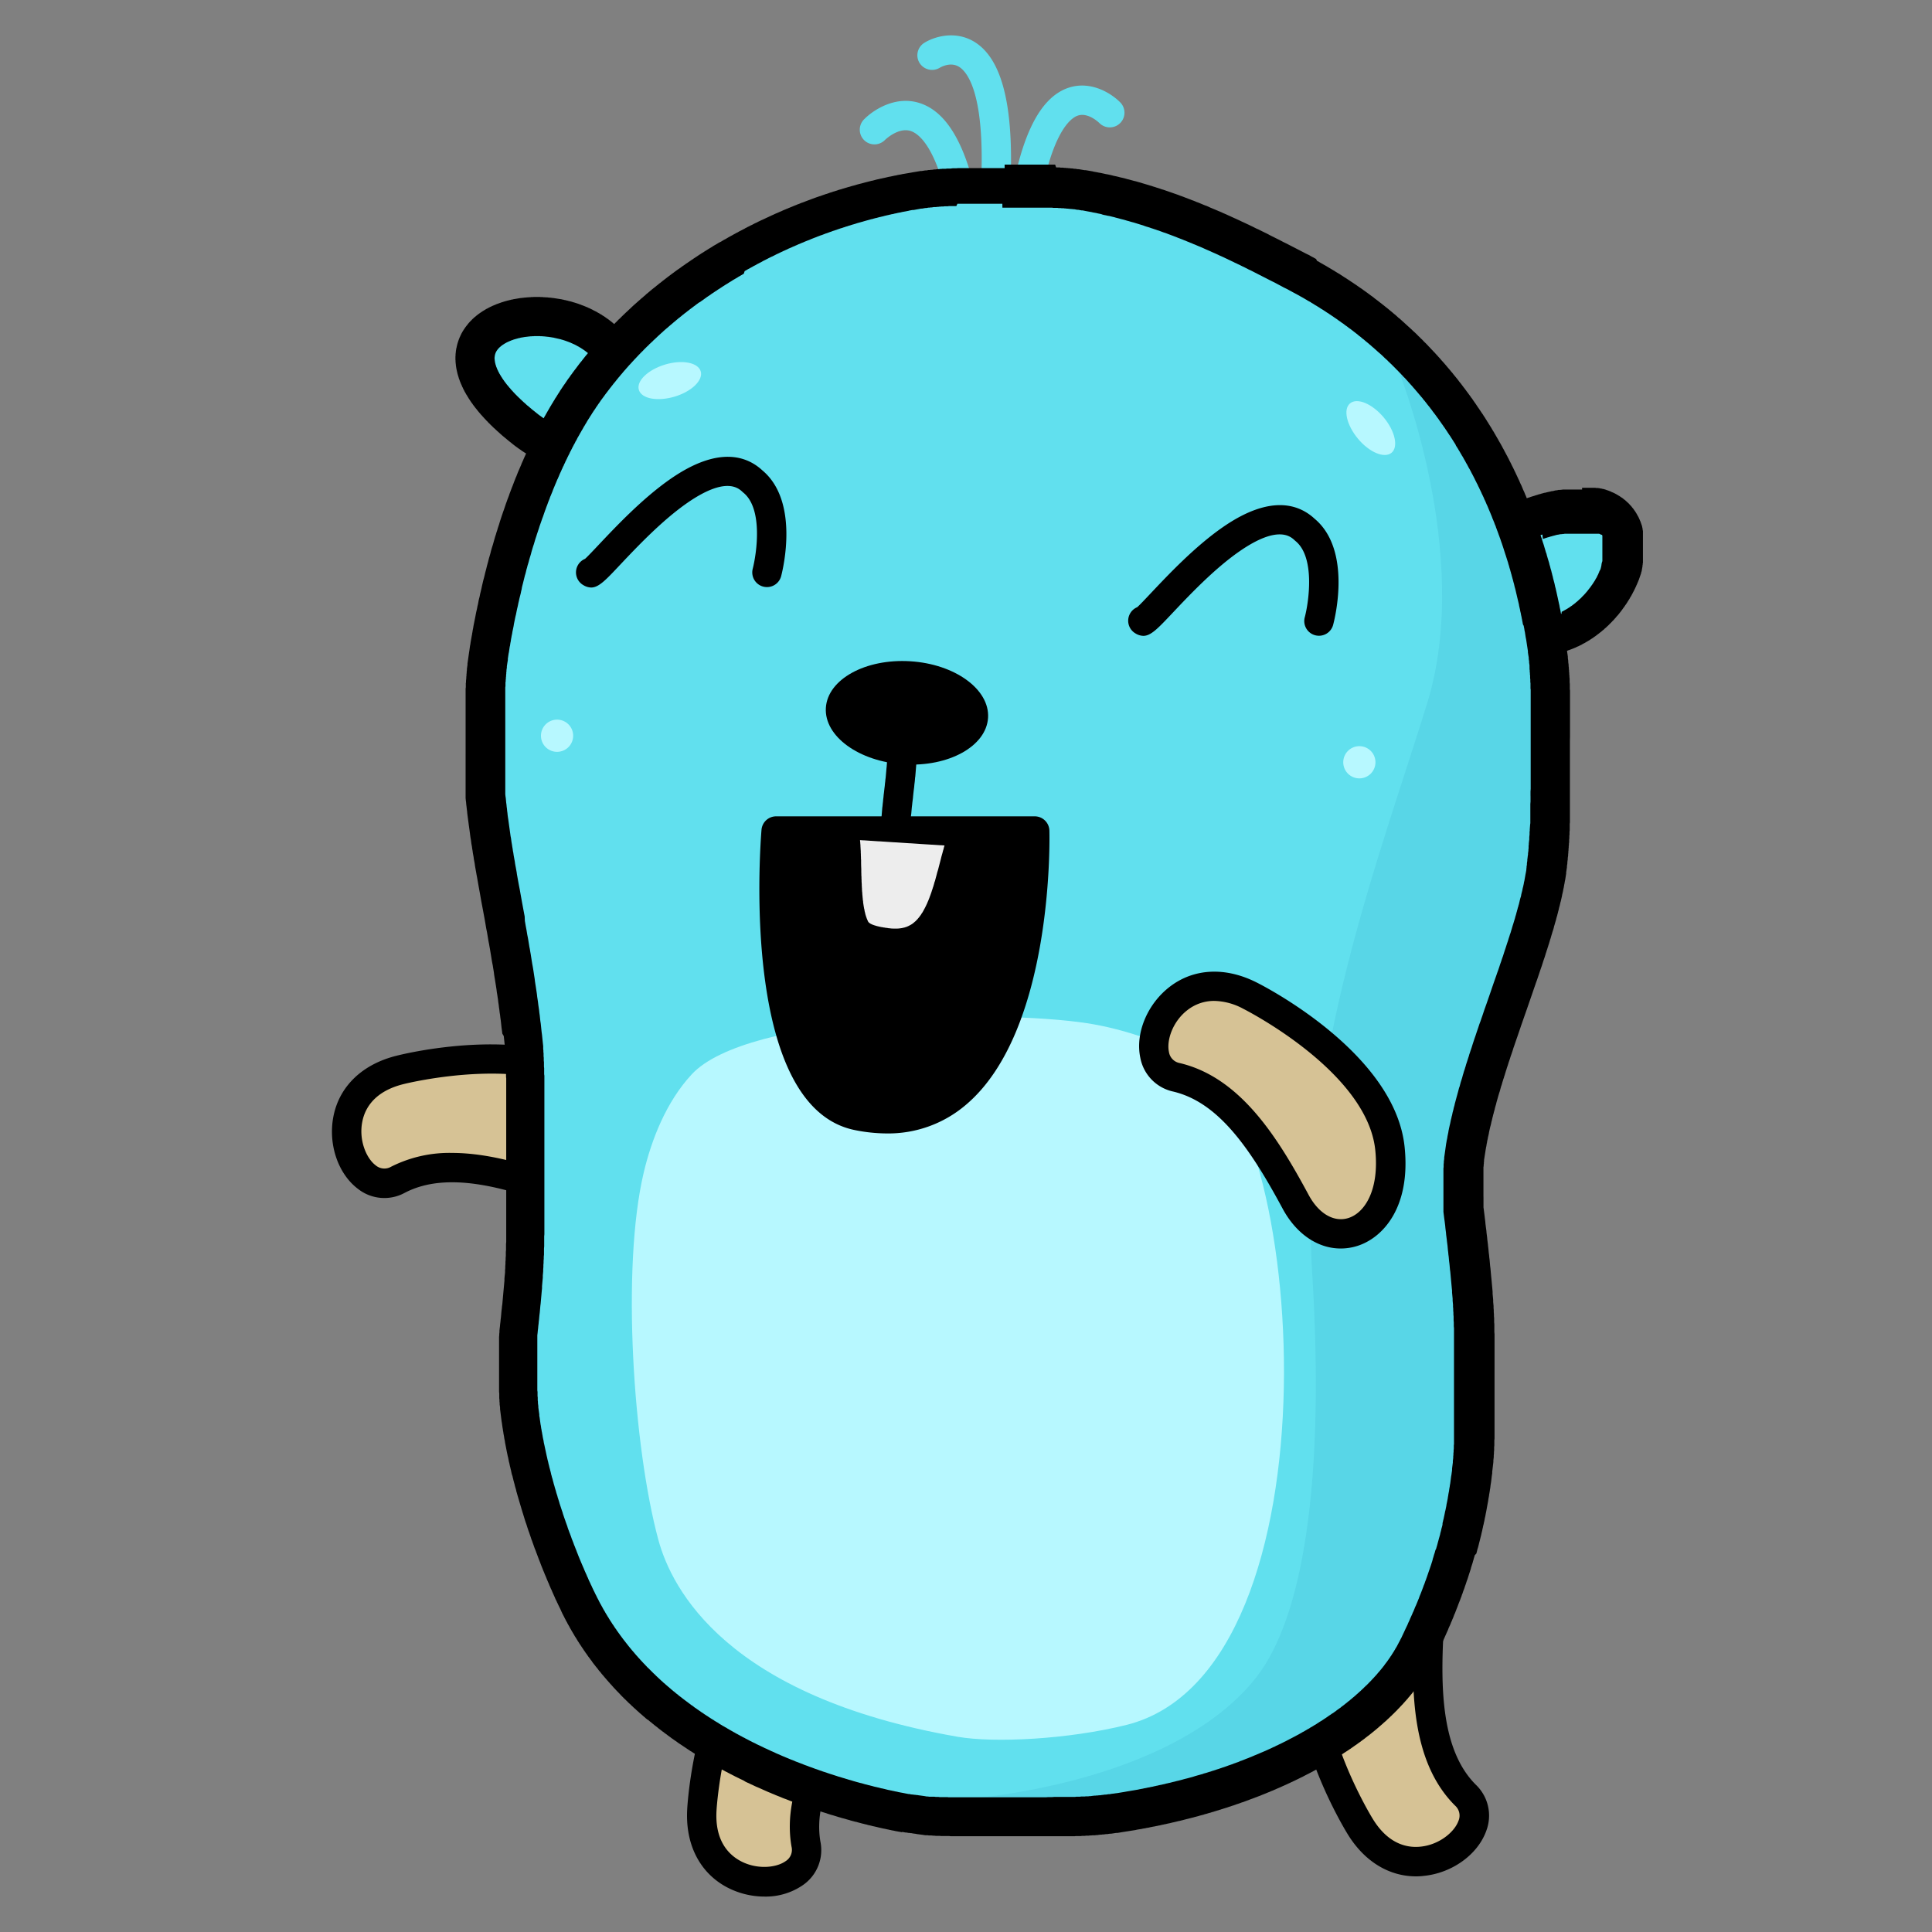 <svg xmlns="http://www.w3.org/2000/svg" xmlns:xlink="http://www.w3.org/1999/xlink" width="600" height="600" viewBox="0 0 600 600"><rect x="0" y="0" width="600" height="600" fill="#808080" stroke="none"/><defs><style>.cls-1{fill:none;clip-rule:evenodd;}.cls-2{isolation:isolate;}.cls-3{fill:#d6c295;}.cls-10,.cls-11,.cls-3,.cls-5,.cls-6,.cls-9{fill-rule:evenodd;}.cls-4,.cls-5{fill:#61e0ee;}.cls-7{clip-path:url(#clip-path);}.cls-8{opacity:0.5;mix-blend-mode:multiply;}.cls-9{fill:#4fcbe0;}.cls-10{fill:#b7f8ff;}.cls-11{fill:#ededed;}</style><clipPath id="clip-path"><path class="cls-1" d="M179.76,497.56s-22.91-45-18.6-83.62c13.55-120.9-22-144.6-8.11-218.34,4.83-25.61,13.94-54.75,29.5-76,34.18-46.58,99.87-70.79,157-59.86,22.88,4.41,43.54,14.31,64,25.16,71.13,37.8,85.89,117.53,76.66,184.74-4.11,29.78-29.69,76.14-25.92,106,7.78,62.2,5.62,95.86-13.83,136-16.53,34.21-80.94,60-151.37,52.65C277.08,563,205.28,550.46,179.76,497.56Z"/></clipPath></defs><title>1</title><g class="cls-2"><g id="Слой_1" data-name="Слой 1"><path class="cls-3" d="M124.21,332.3S168.06,321,188,339.62s8.33,39.11-11.15,31.72-38.44-12.7-53.26-4.95S96.5,339.14,124.21,332.3Z"/><path d="M184.73,377.44a27,27,0,0,1-9.48-1.83c-17.86-6.8-36.22-12.14-49.53-5.18a13.24,13.24,0,0,1-14.57-1.23c-6.23-4.71-9.34-14-7.56-22.7,1.9-9.24,9-16,19.51-18.62,2.18-.56,46.56-11.59,68,8.41,13.85,12.88,13.58,25.81,9.13,33C197,374.59,191.29,377.44,184.73,377.44Zm-44.38-19.39c12.16,0,25.31,4.15,38.14,9,6.18,2.33,11.56,1.33,14-2.64,2.83-4.55,1.57-13-7.6-21.49-17.9-16.66-59.16-6.35-59.57-6.24h0c-9.06,2.24-12,7.55-12.79,11.62-1.16,5.67,1.18,11.37,4.12,13.59a4.18,4.18,0,0,0,4.86.42A40.1,40.1,0,0,1,140.35,358.05ZM124.21,332.3h0Z"/><path class="cls-4" d="M300.62,76.71a4.56,4.56,0,0,1-4.5-3.9c-3.88-26.33-10.58-31.23-13.27-32.12-3.94-1.28-8.06,2.82-8.1,2.86a4.56,4.56,0,0,1-6.55-6.34c2.94-3.06,9.9-7.61,17.39-5.21,9.7,3.1,16.09,16,19.54,39.48a4.56,4.56,0,0,1-3.84,5.18A5.16,5.16,0,0,1,300.62,76.71Z"/><path class="cls-4" d="M317.4,74.06l-.58,0a4.55,4.55,0,0,1-3.94-5.1c3.16-24.89,9.39-38.54,19-41.72,7-2.31,13.44,1.86,16.15,4.69a4.56,4.56,0,0,1-6.56,6.33c-.11-.12-3.53-3.47-6.77-2.35-2.08.7-9.13,5.25-12.81,34.2A4.57,4.57,0,0,1,317.4,74.06Z"/><path class="cls-4" d="M308.89,68h-.33a4.56,4.56,0,0,1-4.22-4.87c2.38-33.19-3.75-40.69-6.5-42.38s-5.86.22-6,.3a4.6,4.6,0,0,1-6.26-1.49A4.53,4.53,0,0,1,287,13.34c2.9-1.85,9.43-4,15.45-.44,9.44,5.63,13,22.27,11,50.89A4.55,4.55,0,0,1,308.89,68Z"/><path class="cls-3" d="M218,562s2.49-45.19,26.25-58.65,39.8,3.89,26.86,20.24-23.67,32.81-20.78,49.28S216.16,590.45,218,562Z"/><path d="M237.43,589a25.12,25.12,0,0,1-12.09-3.12c-8.26-4.6-12.59-13.43-11.91-24.23.12-2.21,3-47.87,28.56-62.34,16.47-9.32,28.72-5.14,34.19,1.26,6,7,5.37,17.08-1.52,25.77-11.85,14.94-22.47,30.82-19.86,45.67a13.19,13.19,0,0,1-5.53,13.48A20.38,20.38,0,0,1,237.43,589Zm22.88-86c-3.84,0-8.54,1.22-13.84,4.21-21.34,12.09-23.92,54.5-23.94,54.93v0c-.6,9.31,3.61,13.68,7.24,15.7,5.07,2.83,11.21,2.29,14.21.16a4.13,4.13,0,0,0,1.84-4.48c-3.22-18.4,8.52-36.31,21.7-52.91,4.11-5.2,4.78-10.63,1.74-14.19C267.46,504.43,264.37,503.06,260.31,503.06ZM218,562h0Z"/><path class="cls-3" d="M422.41,567.2s-23.92-38.43-12.19-63.08,34.82-19.65,33.61,1.13-.55,40.47,11.3,52.29S437.26,591.57,422.41,567.2Z"/><path d="M439.77,582.72c-8.45,0-16.09-4.68-21.25-13.13-1.17-1.9-25-40.93-12.41-67.43,8.15-17.08,20.57-20.69,28.73-18.59,8.87,2.28,14.18,10.89,13.54,21.94-1.12,19.07-.68,38.18,10,48.8a13.25,13.25,0,0,1,3.2,14.26c-2.62,7.35-10.59,13.12-19.39,14C441.36,582.68,440.56,582.72,439.77,582.72Zm-9.31-90.58c-5,0-11.42,4.08-16.13,13.94-10.53,22.14,11.72,58.35,11.95,58.71,0,0,0,0,0,0,4.85,8,10.81,9.15,14.93,8.7,5.77-.59,10.49-4.54,11.73-8a4.15,4.15,0,0,0-1.06-4.75C438.71,547.6,438,526.18,439.28,505c.38-6.6-2.19-11.42-6.71-12.59A8.53,8.53,0,0,0,430.46,492.14Z"/><path class="cls-5" d="M456.8,176.4c.82-5,11-12.61,15.28-14.34,51.69-21.06,33.58,38.19,3.5,35.85"/><path class="cls-6" d="M462.79,177.49v0Zm28.53-26h.88l.24,0h.21l.25,0h.21l.21,0h.21l.25,0,.21,0h.21l.22,0,.21,0,.21,0,.21,0,.22,0,.21,0,.21.06.21,0,.22,0,.21,0,.21.06.22,0,.18.06.21.06.21,0,.19.06.21.06.21,0,.18.07.22.06.18.06.21.06.18.09.22.06.18.06.18.06.21.09.19.06.18.09.18.06.18.1.18.09.19.06.18.09.21.09.18.09.16.09.18.09.18.09.15.1.22.12.15.09.15.09.18.12.18.09.16.12.18.1.15.12.18.12.15.09.16.12.15.12.15.12.15.13.18.12.16.12.12.12.15.15.15.12.15.13.12.15.16.12.15.12.12.15.12.12.15.16.12.15.16.15.12.12.12.15.12.15.12.16.12.15.13.15.12.15.09.12.12.19.12.15.09.15.12.15.1.15.09.16.12.18.09.15.09.15.09.15.09.19.09.15.1.18.09.15.09.18.09.16.06.15.09.18.06.18.09.15.06.19.09.18.07.15.06.18.06.16.06.18.06.18.06.15.06.18.06.19.06.15.06.18,0,.18.06.19.06.18,0,.15,0,.18.07.18,0,.16.06.18,0,.18,0,.18,0,.19,0,.15,0,.18,0,.18,0,.18,0,.19,0,.18,0,.18v.18l0,.16,0,.18v.18l0,.18v.37l0,.18v.33l0,.19v1.79l0,.18v.34l0,.21v.33l0,.18,0,.19v.15l0,.21v.15l0,.19,0,.18,0,.18v.18l0,.15,0,.22,0,.15,0,.18,0,.18,0,.19,0,.18,0,.15,0,.18,0,.18-.07.19,0,.15,0,.21-.06.15,0,.19,0,.18-.06.18,0,.18-.06.15,0,.19-.06.18,0,.15-.06.21,0,.16-.06.18-.06.15-.06.18,0,.18-.07.16-.06.21-.06.15-.06.18-.06.16-.06.18-.06.18-.06.18-.06.15-.06.19-.06.18-.06.15-.06.18-.1.19-.06.18-.06.15-.09.18-.06.15-.06.19-.09.15-.06.18-.09.15-.06.18-.1.19-.06.18-.09.15-.09.18-.06.16-.09.18-.09.15-.06.15-.09.18-.09.19-.1.15-.09.18-.09.15-.06.18-.09.16-.12.18-.06.15-.09.15-.09.19-.13.15-.09.18-.09.15-.09.18-.09.16-.09.15-.12.15-.09.18-.1.15-.12.16-.09.18-.09.15-.12.15-.09.18-.12.16-.09.15-.13.15-.12.18-.09.15-.12.16-.09.15-.12.15-.12.15-.13.18-.09.13-.12.18-.12.15-.09.15-.15.15-.09.16-.13.15-.12.15-.12.15-.12.15-.12.16-.12.15-.12.15-.13.15-.15.15-.12.12-.12.16-.12.15-.12.15-.16.15-.12.15-.12.13-.12.15-.15.15-.12.15-.16.12-.12.15-.12.13-.15.15-.15.15-.12.12-.16.15-.12.13-.15.15-.15.15-.12.12-.16.15-.15.12-.12.13-.15.15-.15.12-.16.15-.15.12-.15.12-.12.16-.15.12-.18.12-.13.12-.15.12-.15.15-.18.13-.15.12-.16.12-.15.12-.15.12-.15.12-.18.12-.16.13-.15.12-.15.12-.18.12-.15.12-.16.12-.18.09-.15.13-.15.12-.18.12-.19.12-.15.09-.15.12-.18.09-.19.13-.15.12-.18.09-.15.09-.18.12-.19.09-.18.12-.18.1-.15.09-.19.12-.18.09-.18.09-.18.09-.15.09-.22.12-.15.1-.18.09-.18.09-.22.09-.15.09-.18.09-.21.09-.19.06-.18.09-.18.1-.18.09-.18.06-.19.09-.21.09-.18.06-.18.09-.22.06-.18.09-.18.06-.21.07-.19.09-.21.06-.18.06-.21.09-.19.06-.18.06-.21.06-.21.06-.19.06-.21.06-.21.06L485,203l-.22,0-.21.06-.18.06-.21.06-.22,0-.18.06-.24,0-.18.06-.22,0-.21.06-.21,0-.22,0-.21.06-.18,0-.21,0-.25,0-.21,0-.18,0-.21,0-.22,0-.21,0-.21,0h-.21l-.22,0-.24,0h-.21l-.22,0h-.21l-.21,0h-.46l-.21,0h-1.76l-.21,0h-.46l-.21,0h-.25l-.18,0-.33,0-.37-.06-.3-.06-.34-.1-.33-.12-.3-.12-.31-.15-.3-.15-.31-.19-.27-.18-.27-.21-.25-.24-.24-.22-.24-.27-.21-.24-.22-.31-.18-.27-.15-.3-.15-.31-.15-.3-.1-.34-.12-.3-.06-.33-.06-.34,0-.36,0-.34v-.67l0-.33.06-.33.09-.34.09-.33.09-.34.13-.3.15-.3.15-.31.18-.3.22-.27.21-.28.21-.24.24-.24.25-.25.27-.21.27-.18.28-.22.3-.15.31-.15.33-.12.3-.12.34-.09.33-.09.34-.07.33,0,.33,0h.7l.16,0h.36l.12,0H478l.12,0h.36l.13,0h.24l.12,0h.15l.12,0h.12l.1,0h.15l.12,0h.12l.12,0,.12,0h.13l.12,0,.12,0h.12l.12,0,.12,0,.12,0,.1,0,.15,0,.12,0,.09,0,.12,0,.12,0,.13,0,.12,0,.12,0,.12,0,.12,0,.12-.07.12,0,.13,0,.12-.06.09,0,.15,0,.09-.06.12,0,.12,0,.13-.06.12,0,.12-.06.09,0,.12-.06.12,0,.13-.06.12-.06.09-.07.12,0,.12-.06.12-.06.12-.06.09,0L485,190l.12-.06.09-.06.15-.06.09-.06.12-.06.13-.06.09-.06.12-.07.12-.06.09-.06.12-.06.12-.06.09-.06.13-.09.12-.06.09-.06.12-.06.12-.09.09-.06.12-.07.13-.09.09-.06.12-.06.09-.09.21-.15.25-.15.09-.06.09-.09.12-.1.12-.06.09-.09.09-.06.13-.09.21-.18.09-.06.12-.09.09-.1.09-.09.12-.09.1-.06.09-.09.12-.09.09-.09.09-.09.12-.09.09-.1.09-.09.1-.09.12-.09.09-.09.09-.09.12-.09.09-.09.09-.09.09-.1.1-.12.09-.09.09-.09.09-.09.21-.21.09-.09.09-.1.1-.09.09-.12.09-.09.09-.09.09-.12.09-.09.06-.09.21-.22.07-.09.09-.12.09-.09.09-.12.06-.09.09-.12.09-.1.09-.12.15-.21.1-.09.15-.21.09-.13.15-.21.09-.09.06-.12.09-.12.06-.09.1-.13.09-.12.06-.09.06-.12.09-.12.06-.09.09-.12.06-.13.06-.09.09-.12.07-.12.06-.09.09-.12.06-.12.06-.13.06-.12.06-.09.06-.12.09-.12.06-.09.06-.12.06-.13.07-.12L496,179l.06-.12.06-.12.06-.12.06-.12.06-.1.06-.12.06-.12,0-.12.12-.21.12-.25,0-.12.06-.09.06-.12.06-.12,0-.09L497,177l0-.13.06-.12,0-.12.06-.12.06-.09,0-.12,0-.12.06-.13,0-.09.06-.12,0-.12,0-.09.06-.12,0-.12,0-.1,0-.12.06-.12,0-.09.06-.24.06-.22.09-.24v-.09l0-.09,0-.12,0-.09,0-.13,0-.12,0-.09,0-.12,0-.12,0-.09v-.09l0-.12,0-.1v-.12l0-.09,0-.12v-.09l0-.09,0-.12v-.1l0-.12v-.09l0-.09v-.21l0-.09v-.09l0-.13v-.18l0-.09v-.36l0-.09v-1.34l0-.06v-.34l0-.06v-.15l0-.09v-.12l0-.09v-.12l0-.1v-.06l0-.06v-.09l0-.06v-.06l0-.06v-.06l0-.06v-.06l0-.06,0-.06v-.07l0-.06,0-.09v0l0-.06v-.06l0,0,0-.09,0,0v-.06l0-.06,0,0v-.06l0-.06,0,0,0-.07,0-.06v0l0-.06,0,0,0-.06v0l0,0,0-.06,0,0,0,0,0-.06,0-.06,0,0v0l-.06-.06,0-.06,0,0,0,0,0-.06,0,0,0,0,0,0-.06-.06,0,0,0,0v0l-.06,0,0,0,0,0,0,0,0,0-.06-.06,0,0,0,0,0,0-.06,0,0,0,0,0-.07,0,0,0,0,0-.06,0,0,0-.06-.06h0l-.06,0-.06-.06h0l-.06-.06-.06,0h0l-.06-.06h-.06l-.06,0-.07-.06-.06,0h-.06l-.06,0-.06,0-.06,0-.09,0,0,0-.09,0-.09,0-.06,0-.06,0-.1,0-.06,0H495l-.06,0-.09,0-.09,0-.09,0-.09,0h-.06l-.09,0-.1,0h-.09l-.09,0-.12,0-.09,0h-.09l-.09,0h-.12l-.1,0-.12,0h-.09l-.12,0h-.09l-.15,0h-.09l-.13,0h-.24l-.12,0H492l-.12,0H490l-.15,0h-.34l-.15,0H489l-.18,0h-.19l-.15,0-.18,0h-.15l-.22,0-.15,0h-.18l-.18,0-.18,0-.19,0-.21,0-.18,0-.18,0-.19,0-.21,0-.18,0-.21.06-.19,0-.21,0-.21.07-.18,0-.22,0-.21.06-.21,0-.21.06-.22.06-.21,0-.21.06-.25.06-.21.06-.21.06-.24.06-.22.06-.24.06-.21.07-.25.06-.24.06-.21.09-.24.06-.25.06-.24.09-.24.06-.25.09-.24.09-.27.06-.25.1L479,166l-.27.09-.25.09-.27.09-.24.06-.25.09-.27.12-.27.1-.28.09-.27.09-.24.12-.28.09-.27.12-.3.09-.28.12-.27.1-.27.12-.28.12h-.06l-.06,0,0,0-.06,0h-.06l-.06.06-.06,0-.06,0-.09,0-.1.06-.09,0-.09,0-.06.06-.12.06-.09,0-.09.07-.09.06-.13.06-.09.06-.12.06-.09.06-.12.06-.12.09-.09.06-.13.06-.12.09L472,169l-.12.1-.12.06-.12.09-.12.06-.13.09-.12.09-.15.09-.12.09-.12.09-.12.07-.16.12-.12.06-.12.12-.15.09-.12.09-.15.09-.13.09-.15.13-.12.09-.12.09-.15.09-.12.12-.16.09-.12.12-.15.09-.12.1-.15.12-.12.12-.13.09-.15.12-.12.09-.15.12-.12.09-.12.13-.16.12-.12.12-.12.09-.12.12-.12.09-.15.12-.13.13-.12.12-.12.09-.12.12-.12.12-.12.09-.13.12-.12.13-.12.12-.12.09-.09.12-.12.09-.12.12-.09.12-.13.1-.09.12-.12.12-.09.09-.09.12-.09.09-.09.09-.13.13-.09.12-.06.09-.09.09-.09.12-.09.09-.06.09-.09.09-.06.1-.06.09-.1.09-.06.09-.06.09-.06.09-.06.06,0,.09-.06.06-.06.09,0,.07L463,177l0,.06,0,.06,0,.06,0,.06,0,.06v0h0v0l0,0v.06l0,0,0,.25-.1.33-.12.33-.12.31-.12.33-.18.31-.15.27-.22.3-.18.28-.24.24-.22.24-.27.25-.24.21-.28.21-.27.18-.3.19-.31.15-.3.12-.34.12-.33.12-.3.06-.34.09-.36,0-.34,0h-.66l-.34,0-.33-.07-.34-.06-.33-.09-.34-.09-.3-.12-.33-.15-.31-.15-.27-.19-.31-.18-.27-.21-.24-.21-.24-.25-.25-.24-.21-.27-.21-.28-.19-.27-.18-.3-.15-.31-.12-.3-.12-.31-.12-.33-.07-.33-.09-.34,0-.33,0-.34V176l0-.33.06-.33v-.13l0-.12,0-.12,0-.15,0-.12,0-.12,0-.13,0-.15,0-.12.06-.12,0-.12,0-.15.06-.13,0-.12,0-.09.06-.12,0-.15.06-.09,0-.12.06-.13,0-.09.06-.15.07-.09,0-.12.06-.12,0-.09.06-.1.06-.12.06-.12.06-.12.09-.18.12-.22.09-.18.13-.21.12-.18.12-.22.12-.18.12-.18.12-.21.12-.18.16-.19.12-.18.12-.18.15-.18.12-.19.15-.18.16-.18.12-.18.15-.16.12-.18.15-.18.16-.15.15-.18.15-.19.12-.15.15-.18.15-.15.16-.15.15-.19.15-.15.18-.18.15-.15.16-.15.15-.16.15-.18.18-.15.15-.15.16-.15.18-.16.15-.15.18-.15.16-.15.18-.15.15-.16.18-.15.34-.3.15-.15.18-.16.15-.15.18-.12.19-.15.15-.15.18-.16.15-.12.19-.15.18-.12.15-.15.18-.12.18-.16.19-.12.15-.15.18-.12.15-.12.19-.15.18-.13.18-.12.15-.15.18-.12.16-.12.18-.12.18-.13.15-.12.18-.12.19-.12.15-.12.18-.12.15-.09.19-.13.18-.12.15-.09.18-.12L465,159l.19-.09.3-.22.18-.12.15-.09.19-.09.15-.12.15-.09.18-.09.15-.09.16-.1.18-.09.15-.09.15-.09.15-.09.31-.15.18-.09.15-.09.15-.09.16-.07.15-.09.15-.06.18-.09.12-.06.19-.06.15-.09.18-.06.12-.06.15-.06.34-.16.33-.12.31-.12.33-.12.3-.12.31-.12.33-.12.31-.13.3-.12.3-.12.31-.09.3-.12.31-.12.33-.09.27-.13.31-.09.3-.09.3-.12.31-.09.27-.09.31-.09.3-.09.27-.1.31-.09.3-.09.27-.09.28-.09.3-.06.28-.09.27-.09.3-.06.28-.1.27-.06L480,153l.28-.09.27-.06.27-.06.28-.06.27-.06.27-.06.28-.09.27,0,.27-.06.25-.07.27-.06.27-.06.28,0,.24-.06.24-.06.28,0,.27,0,.24-.06.28,0,.24-.06.24,0,.25,0,.27,0,.24,0,.25,0,.24,0,.27,0,.25,0,.24,0h.24l.24,0,.25,0h.24l.24,0H489l.21,0h.24l.25,0h1.64Z"/><path class="cls-5" d="M176.87,137.48c-4.74,1.79-9.85-1.22-13.46-4-44.06-34.22,16.13-47.95,29.17-20.73"/><polygon class="cls-6" points="166.99 92.23 167.21 92.23 167.39 92.23 167.57 92.23 167.75 92.23 167.94 92.26 168.15 92.26 168.33 92.26 168.51 92.26 168.7 92.3 168.91 92.3 169.09 92.3 169.27 92.33 169.46 92.33 169.67 92.33 169.85 92.36 170.03 92.36 170.25 92.39 170.43 92.42 170.61 92.42 170.82 92.45 171 92.45 171.19 92.48 171.4 92.51 171.58 92.54 171.76 92.54 171.95 92.57 172.16 92.6 172.34 92.63 172.52 92.66 172.71 92.69 172.92 92.72 173.1 92.75 173.28 92.78 173.5 92.81 173.68 92.84 173.86 92.87 174.07 92.9 174.26 92.93 174.44 92.96 174.65 93.02 174.83 93.05 175.02 93.08 175.2 93.15 175.38 93.18 175.59 93.21 175.78 93.27 175.96 93.3 176.14 93.36 176.35 93.39 176.53 93.45 176.72 93.51 176.93 93.54 177.11 93.6 177.29 93.63 177.48 93.69 177.69 93.75 177.87 93.81 178.05 93.88 178.24 93.91 178.42 93.97 178.6 94.03 178.81 94.09 179 94.15 179.18 94.21 179.36 94.27 179.57 94.33 179.72 94.39 179.94 94.48 180.12 94.54 180.3 94.6 180.49 94.67 180.67 94.76 180.85 94.82 181.03 94.88 181.24 94.97 181.43 95.03 181.61 95.12 181.79 95.18 181.97 95.27 182.16 95.33 182.34 95.42 182.52 95.48 182.7 95.58 182.88 95.67 183.07 95.73 183.25 95.82 183.43 95.91 183.61 96 183.8 96.09 183.98 96.18 184.16 96.28 184.31 96.37 184.5 96.46 184.68 96.55 184.86 96.64 185.04 96.73 185.22 96.82 185.41 96.91 185.56 97.03 185.74 97.13 185.92 97.22 186.08 97.31 186.29 97.43 186.44 97.55 186.62 97.64 186.81 97.73 186.96 97.86 187.14 97.98 187.32 98.07 187.47 98.19 187.66 98.28 187.81 98.4 187.99 98.52 188.14 98.64 188.32 98.77 188.51 98.89 188.66 99.01 188.84 99.1 188.99 99.22 189.15 99.38 189.33 99.47 189.48 99.62 189.66 99.74 189.81 99.86 189.97 99.98 190.12 100.13 190.3 100.25 190.45 100.38 190.6 100.53 190.75 100.65 190.91 100.8 191.09 100.92 191.24 101.08 191.39 101.2 191.54 101.35 191.7 101.47 191.85 101.62 192 101.78 192.15 101.93 192.3 102.08 192.46 102.2 192.61 102.35 192.73 102.5 192.88 102.66 193.03 102.81 193.19 102.96 193.31 103.14 193.46 103.29 193.61 103.45 193.73 103.6 193.88 103.75 194.04 103.93 194.16 104.08 194.28 104.24 194.43 104.42 194.58 104.6 194.71 104.75 194.83 104.9 194.95 105.09 195.1 105.27 195.22 105.45 195.34 105.6 195.46 105.79 195.62 105.97 195.74 106.15 195.86 106.3 195.98 106.48 196.1 106.67 196.22 106.85 196.31 107.03 196.44 107.21 196.56 107.4 196.68 107.61 196.8 107.79 196.89 107.97 197.01 108.16 197.14 108.37 197.23 108.55 197.35 108.73 197.44 108.94 197.56 109.13 197.65 109.34 197.74 109.52 197.87 109.73 197.96 109.92 198.02 110.1 198.17 110.4 198.29 110.71 198.38 111.01 198.47 111.35 198.53 111.65 198.59 111.98 198.62 112.32 198.66 112.62 198.62 112.96 198.62 113.29 198.59 113.63 198.53 113.93 198.44 114.26 198.35 114.57 198.26 114.9 198.14 115.2 197.99 115.51 197.83 115.78 197.65 116.06 197.47 116.33 197.26 116.6 197.04 116.85 196.83 117.09 196.59 117.3 196.35 117.51 196.07 117.73 195.8 117.91 195.53 118.06 195.22 118.21 194.92 118.36 194.61 118.46 194.31 118.58 193.98 118.67 193.67 118.73 193.34 118.79 193 118.82 192.67 118.82 192.37 118.82 192.03 118.79 191.7 118.76 191.36 118.7 191.06 118.64 190.72 118.55 190.42 118.42 190.12 118.3 189.81 118.18 189.54 118 189.24 117.85 188.99 117.67 188.72 117.45 188.48 117.24 188.23 117 188.02 116.78 187.81 116.51 187.59 116.27 187.41 116 187.26 115.69 187.11 115.42 187.02 115.27 186.96 115.14 186.9 115.02 186.87 114.9 186.81 114.81 186.74 114.69 186.68 114.57 186.62 114.47 186.56 114.35 186.47 114.23 186.41 114.14 186.35 114.02 186.29 113.93 186.23 113.81 186.17 113.72 186.11 113.59 186.01 113.47 185.95 113.38 185.89 113.29 185.83 113.17 185.74 113.08 185.68 112.99 185.62 112.86 185.53 112.77 185.47 112.68 185.38 112.56 185.32 112.47 185.22 112.38 185.16 112.29 185.07 112.17 185.01 112.08 184.92 111.98 184.83 111.89 184.77 111.8 184.68 111.71 184.59 111.62 184.53 111.53 184.44 111.44 184.34 111.35 184.28 111.25 184.19 111.16 184.1 111.07 184.01 110.98 183.92 110.89 183.83 110.8 183.77 110.71 183.68 110.62 183.58 110.53 183.49 110.43 183.4 110.37 183.31 110.28 183.22 110.19 183.13 110.13 183.04 110.04 182.95 109.95 182.82 109.86 182.73 109.8 182.64 109.7 182.55 109.61 182.46 109.55 182.34 109.46 182.25 109.4 182.16 109.31 182.06 109.25 181.97 109.16 181.85 109.07 181.76 109.01 181.64 108.92 181.55 108.85 181.46 108.79 181.34 108.7 181.24 108.64 181.12 108.55 181.03 108.49 180.91 108.43 180.82 108.34 180.7 108.28 180.61 108.22 180.51 108.16 180.39 108.06 180.27 108 180.15 107.94 180.06 107.88 179.94 107.82 179.85 107.73 179.72 107.67 179.6 107.61 179.48 107.55 179.36 107.49 179.27 107.43 179.15 107.37 179.03 107.31 178.94 107.24 178.81 107.18 178.69 107.12 178.57 107.06 178.45 107 178.33 106.94 178.21 106.88 178.09 106.85 177.96 106.79 177.84 106.73 177.72 106.67 177.63 106.61 177.51 106.58 177.35 106.52 177.26 106.45 177.11 106.39 176.99 106.36 176.87 106.3 176.75 106.24 176.63 106.21 176.5 106.15 176.38 106.12 176.26 106.06 176.14 106.03 175.99 105.97 175.9 105.94 175.75 105.88 175.62 105.85 175.5 105.79 175.38 105.75 175.23 105.72 175.11 105.66 174.99 105.63 174.86 105.6 174.71 105.54 174.59 105.51 174.47 105.48 174.35 105.45 174.23 105.39 174.07 105.36 173.95 105.33 173.83 105.3 173.68 105.27 173.56 105.24 173.44 105.21 173.28 105.18 173.16 105.15 173.04 105.12 172.89 105.09 172.77 105.06 172.65 105.03 172.49 105 172.37 104.97 172.22 104.94 172.1 104.9 171.98 104.87 171.82 104.84 171.7 104.84 171.58 104.81 171.43 104.78 171.31 104.75 171.16 104.75 171.03 104.72 170.91 104.69 170.76 104.69 170.64 104.66 170.49 104.63 170.37 104.63 170.25 104.6 170.09 104.6 169.97 104.57 169.85 104.57 169.7 104.54 169.58 104.54 169.46 104.51 169.3 104.51 169.18 104.48 169.03 104.48 168.91 104.48 168.79 104.45 168.63 104.45 168.51 104.45 168.36 104.42 168.24 104.42 168.12 104.42 168 104.42 167.84 104.42 167.72 104.39 167.57 104.39 167.45 104.39 167.33 104.39 167.18 104.39 167.06 104.39 166.93 104.39 166.78 104.39 166.66 104.39 166.54 104.39 166.39 104.39 166.26 104.39 166.14 104.39 166.02 104.39 165.87 104.39 165.75 104.42 165.63 104.42 165.5 104.42 165.38 104.42 165.23 104.42 165.11 104.45 164.99 104.45 164.87 104.45 164.75 104.45 164.59 104.48 164.5 104.48 164.38 104.48 164.23 104.51 164.11 104.51 163.99 104.54 163.87 104.54 163.74 104.57 163.62 104.57 163.5 104.6 163.38 104.6 163.26 104.63 163.13 104.63 163.01 104.66 162.89 104.66 162.77 104.69 162.65 104.72 162.53 104.72 162.41 104.75 162.28 104.78 162.19 104.78 162.07 104.81 161.95 104.84 161.83 104.84 161.71 104.87 161.59 104.9 161.5 104.94 161.37 104.97 161.28 104.97 161.16 105 161.04 105.03 160.92 105.06 160.83 105.09 160.74 105.12 160.61 105.15 160.49 105.18 160.4 105.21 160.28 105.24 160.19 105.27 160.07 105.3 159.94 105.33 159.85 105.36 159.76 105.39 159.64 105.42 159.55 105.45 159.46 105.48 159.37 105.51 159.25 105.57 159.16 105.6 159.06 105.63 158.97 105.66 158.88 105.69 158.76 105.72 158.67 105.79 158.58 105.82 158.49 105.85 158.4 105.88 158.3 105.94 158.21 105.97 158.12 106 158.03 106.03 157.94 106.09 157.88 106.12 157.79 106.15 157.7 106.21 157.61 106.24 157.51 106.27 157.42 106.33 157.36 106.36 157.27 106.39 157.21 106.45 157.12 106.48 157.03 106.55 156.97 106.58 156.91 106.61 156.82 106.67 156.72 106.7 156.66 106.76 156.6 106.79 156.54 106.85 156.45 106.88 156.39 106.94 156.33 106.97 156.27 107 156.18 107.06 156.12 107.09 156.06 107.15 156 107.18 155.93 107.24 155.87 107.27 155.81 107.33 155.75 107.37 155.69 107.43 155.63 107.46 155.57 107.52 155.51 107.55 155.48 107.61 155.42 107.64 155.36 107.7 155.33 107.73 155.27 107.79 155.21 107.82 155.18 107.85 155.11 107.91 155.05 107.97 155.02 108 154.96 108.06 154.93 108.09 154.9 108.13 154.84 108.19 154.81 108.22 154.75 108.28 154.72 108.34 154.69 108.37 154.66 108.4 154.6 108.46 154.57 108.49 154.54 108.55 154.51 108.58 154.48 108.64 154.45 108.67 154.41 108.7 154.38 108.76 154.35 108.82 154.32 108.85 154.29 108.89 154.26 108.94 154.23 108.98 154.2 109.04 154.17 109.07 154.14 109.1 154.14 109.16 154.11 109.19 154.08 109.25 154.05 109.28 154.05 109.31 154.02 109.37 153.99 109.4 153.99 109.46 153.96 109.49 153.93 109.55 153.93 109.58 153.9 109.61 153.87 109.67 153.87 109.7 153.87 109.77 153.84 109.8 153.81 109.86 153.81 109.89 153.78 109.95 153.78 109.98 153.78 110.01 153.75 110.07 153.75 110.13 153.72 110.16 153.72 110.22 153.72 110.25 153.69 110.31 153.69 110.37 153.69 110.4 153.66 110.43 153.66 110.5 153.66 110.56 153.66 110.59 153.63 110.65 153.63 110.71 153.63 110.77 153.63 110.8 153.63 110.86 153.63 110.92 153.59 110.98 153.59 111.04 153.59 111.07 153.59 111.16 153.59 111.22 153.59 111.28 153.59 111.35 153.59 111.41 153.59 111.44 153.59 111.53 153.63 111.59 153.63 111.65 153.63 111.74 153.63 111.8 153.63 111.86 153.66 111.92 153.66 111.98 153.66 112.08 153.69 112.14 153.69 112.23 153.69 112.29 153.72 112.38 153.72 112.47 153.75 112.53 153.75 112.62 153.78 112.68 153.78 112.77 153.81 112.86 153.84 112.96 153.87 113.02 153.87 113.14 153.9 113.2 153.93 113.29 153.96 113.38 153.99 113.47 154.02 113.56 154.05 113.66 154.08 113.78 154.11 113.87 154.14 113.96 154.2 114.05 154.23 114.17 154.26 114.26 154.32 114.35 154.35 114.47 154.38 114.57 154.45 114.69 154.48 114.78 154.54 114.9 154.6 115.02 154.66 115.11 154.69 115.23 154.75 115.36 154.81 115.45 154.87 115.57 154.93 115.69 154.99 115.81 155.05 115.93 155.11 116.06 155.21 116.18 155.27 116.3 155.33 116.42 155.42 116.54 155.48 116.66 155.57 116.78 155.63 116.91 155.72 117.06 155.81 117.18 155.9 117.3 155.97 117.45 156.06 117.58 156.15 117.7 156.24 117.85 156.33 117.97 156.45 118.12 156.54 118.27 156.63 118.39 156.72 118.55 156.85 118.67 156.94 118.82 157.06 118.97 157.18 119.12 157.27 119.25 157.39 119.4 157.51 119.55 157.64 119.7 157.76 119.85 157.88 119.97 158 120.13 158.12 120.28 158.24 120.43 158.4 120.58 158.52 120.73 158.67 120.92 158.79 121.07 158.94 121.22 159.09 121.37 159.22 121.52 159.37 121.68 159.52 121.86 159.67 122.01 159.82 122.16 159.97 122.34 160.13 122.5 160.31 122.65 160.46 122.83 160.61 122.98 160.8 123.17 160.98 123.32 161.13 123.5 161.31 123.65 161.5 123.83 161.65 123.99 161.86 124.17 162.04 124.35 162.19 124.5 162.41 124.69 162.59 124.87 162.77 125.02 162.98 125.2 163.17 125.38 163.38 125.57 163.56 125.75 163.77 125.93 163.99 126.08 164.2 126.27 164.41 126.45 164.62 126.63 164.84 126.81 165.05 126.99 165.26 127.18 165.5 127.36 165.72 127.54 165.96 127.72 166.17 127.91 166.42 128.09 166.66 128.3 166.9 128.48 167.12 128.66 167.27 128.79 167.42 128.88 167.57 129 167.72 129.12 167.88 129.21 168.03 129.33 168.18 129.42 168.3 129.55 168.48 129.64 168.63 129.76 168.79 129.85 168.94 129.94 169.09 130.06 169.24 130.15 169.4 130.25 169.55 130.34 169.7 130.43 169.76 130.46 169.85 130.52 169.91 130.55 170 130.61 170.06 130.64 170.15 130.7 170.22 130.73 170.31 130.79 170.37 130.82 170.43 130.85 170.52 130.88 170.61 130.94 170.67 130.97 170.73 131 170.82 131.03 170.88 131.06 170.97 131.13 171.03 131.16 171.1 131.19 171.16 131.22 171.25 131.25 171.31 131.28 171.4 131.31 171.46 131.34 171.52 131.37 171.61 131.4 171.64 131.43 171.73 131.46 171.79 131.49 171.86 131.52 171.95 131.52 171.98 131.55 172.07 131.58 172.13 131.61 172.19 131.61 172.25 131.64 172.31 131.67 172.37 131.67 172.43 131.7 172.52 131.73 172.55 131.73 172.62 131.76 172.68 131.76 172.77 131.79 172.8 131.79 172.86 131.82 172.92 131.82 172.98 131.82 173.01 131.85 173.1 131.85 173.13 131.89 173.19 131.89 173.22 131.89 173.28 131.89 173.31 131.89 173.41 131.92 173.44 131.92 173.47 131.92 173.53 131.92 173.56 131.92 173.62 131.95 173.65 131.95 173.71 131.95 173.74 131.95 173.77 131.95 173.83 131.95 173.86 131.95 173.92 131.95 174.01 131.95 174.07 131.95 174.16 131.92 174.23 131.92 174.29 131.92 174.35 131.92 174.41 131.89 174.47 131.89 174.53 131.85 174.59 131.85 174.65 131.82 174.74 131.79 174.8 131.76 175.11 131.67 175.44 131.58 175.75 131.52 176.08 131.46 176.41 131.43 176.75 131.4 177.05 131.4 177.39 131.43 177.72 131.46 178.05 131.52 178.36 131.58 178.69 131.67 179 131.79 179.3 131.92 179.6 132.04 179.88 132.19 180.18 132.37 180.45 132.55 180.7 132.77 180.94 132.98 181.18 133.19 181.43 133.44 181.64 133.68 181.82 133.95 182 134.22 182.19 134.5 182.34 134.8 182.46 135.11 182.58 135.41 182.7 135.71 182.79 136.05 182.85 136.35 182.92 136.69 182.95 137.02 182.95 137.32 182.95 137.66 182.95 137.99 182.88 138.33 182.85 138.66 182.76 138.97 182.67 139.3 182.58 139.6 182.46 139.91 182.31 140.21 182.16 140.48 181.97 140.79 181.79 141.03 181.61 141.31 181.4 141.55 181.15 141.79 180.91 142.03 180.67 142.25 180.39 142.43 180.12 142.61 179.85 142.79 179.57 142.95 179.27 143.07 178.97 143.19 178.81 143.25 178.63 143.31 178.45 143.37 178.24 143.43 178.02 143.49 177.87 143.55 177.66 143.61 177.48 143.64 177.26 143.71 177.08 143.74 176.9 143.8 176.69 143.83 176.5 143.86 176.29 143.89 176.11 143.92 175.93 143.95 175.72 143.98 175.53 144.01 175.35 144.01 175.14 144.04 174.96 144.07 174.77 144.07 174.59 144.07 174.38 144.1 174.19 144.1 174.01 144.1 173.83 144.1 173.65 144.1 173.47 144.1 173.28 144.07 173.1 144.07 172.89 144.07 172.71 144.04 172.55 144.04 172.37 144.01 172.19 144.01 172.01 143.98 171.82 143.95 171.67 143.95 171.49 143.92 171.31 143.89 171.13 143.86 170.94 143.83 170.79 143.8 170.61 143.77 170.46 143.74 170.28 143.71 170.12 143.64 169.97 143.61 169.76 143.58 169.61 143.52 169.46 143.49 169.3 143.43 169.12 143.4 168.97 143.34 168.82 143.31 168.67 143.25 168.51 143.19 168.36 143.16 168.18 143.1 168.03 143.04 167.88 143.01 167.72 142.95 167.57 142.88 167.42 142.82 167.27 142.76 167.15 142.7 166.96 142.64 166.84 142.58 166.69 142.52 166.54 142.46 166.39 142.4 166.26 142.34 166.11 142.28 165.99 142.22 165.84 142.13 165.69 142.06 165.57 142 165.41 141.94 165.29 141.88 165.14 141.79 164.99 141.73 164.87 141.67 164.75 141.61 164.62 141.52 164.47 141.46 164.35 141.37 164.23 141.31 164.08 141.24 163.96 141.15 163.83 141.09 163.71 141 163.59 140.94 163.44 140.85 163.2 140.73 162.95 140.57 162.71 140.42 162.5 140.27 162.25 140.12 162.01 139.97 161.8 139.78 161.56 139.63 161.34 139.48 161.13 139.33 160.89 139.18 160.71 139.03 160.49 138.87 160.28 138.72 160.07 138.57 159.88 138.42 159.67 138.27 159.4 138.05 159.13 137.84 158.88 137.63 158.61 137.41 158.34 137.2 158.06 136.99 157.82 136.78 157.54 136.56 157.3 136.35 157.06 136.14 156.78 135.93 156.54 135.71 156.3 135.53 156.06 135.32 155.81 135.11 155.57 134.89 155.33 134.68 155.11 134.47 154.87 134.26 154.63 134.04 154.41 133.86 154.2 133.65 153.96 133.44 153.75 133.22 153.5 133.01 153.29 132.83 153.08 132.62 152.87 132.4 152.65 132.19 152.44 132.01 152.23 131.79 152.04 131.58 151.83 131.4 151.62 131.19 151.44 130.97 151.22 130.76 151.04 130.58 150.86 130.37 150.65 130.15 150.47 129.97 150.28 129.76 150.1 129.55 149.92 129.36 149.74 129.15 149.55 128.94 149.37 128.76 149.19 128.54 149.04 128.36 148.85 128.15 148.67 127.94 148.52 127.75 148.34 127.54 148.19 127.33 148.03 127.14 147.88 126.93 147.7 126.75 147.55 126.54 147.4 126.33 147.24 126.14 147.09 125.93 146.94 125.75 146.79 125.53 146.67 125.32 146.51 125.14 146.36 124.93 146.24 124.75 146.09 124.53 145.97 124.35 145.85 124.14 145.69 123.95 145.57 123.74 145.45 123.53 145.33 123.35 145.21 123.14 145.09 122.95 144.97 122.74 144.84 122.56 144.72 122.34 144.6 122.13 144.51 121.95 144.39 121.77 144.27 121.56 144.18 121.34 144.08 121.16 143.96 120.95 143.87 120.77 143.78 120.55 143.69 120.34 143.57 120.16 143.51 119.97 143.42 119.76 143.32 119.55 143.23 119.34 143.14 119.16 143.05 118.94 142.99 118.76 142.9 118.55 142.81 118.36 142.75 118.15 142.69 117.94 142.6 117.76 142.53 117.58 142.47 117.36 142.41 117.15 142.35 116.94 142.29 116.75 142.23 116.57 142.17 116.36 142.11 116.15 142.05 115.93 142.02 115.75 141.96 115.54 141.93 115.36 141.87 115.14 141.84 114.93 141.78 114.75 141.75 114.54 141.71 114.32 141.68 114.14 141.65 113.93 141.62 113.75 141.59 113.53 141.56 113.35 141.56 113.14 141.53 112.93 141.5 112.71 141.5 112.53 141.47 112.32 141.47 112.14 141.47 111.95 141.44 111.74 141.44 111.53 141.44 111.31 141.44 111.13 141.44 110.95 141.44 110.74 141.47 110.53 141.47 110.34 141.47 110.13 141.5 109.95 141.5 109.73 141.53 109.55 141.56 109.34 141.56 109.16 141.59 108.98 141.62 108.76 141.65 108.58 141.68 108.4 141.71 108.19 141.78 108 141.81 107.82 141.84 107.64 141.9 107.43 141.93 107.24 141.99 107.06 142.02 106.88 142.08 106.7 142.14 106.48 142.2 106.3 142.26 106.12 142.32 105.94 142.38 105.75 142.44 105.6 142.5 105.42 142.56 105.21 142.66 105.06 142.72 104.87 142.78 104.69 142.87 104.54 142.96 104.36 143.02 104.17 143.11 104.02 143.2 103.84 143.26 103.69 143.35 103.51 143.45 103.36 143.54 103.17 143.63 103.02 143.72 102.87 143.84 102.69 143.93 102.53 144.02 102.38 144.15 102.23 144.24 102.05 144.33 101.93 144.45 101.78 144.54 101.62 144.66 101.47 144.78 101.32 144.87 101.17 145 101.05 145.12 100.89 145.24 100.74 145.33 100.59 145.45 100.47 145.57 100.32 145.69 100.19 145.82 100.04 145.94 99.92 146.06 99.8 146.18 99.65 146.33 99.53 146.45 99.41 146.58 99.25 146.7 99.13 146.82 99.01 146.97 98.89 147.09 98.77 147.24 98.64 147.37 98.52 147.52 98.4 147.64 98.31 147.79 98.19 147.91 98.07 148.06 97.95 148.19 97.86 148.34 97.73 148.49 97.61 148.61 97.52 148.76 97.43 148.92 97.31 149.04 97.22 149.22 97.1 149.37 97 149.49 96.91 149.65 96.82 149.8 96.7 149.95 96.61 150.1 96.52 150.25 96.43 150.41 96.34 150.56 96.25 150.71 96.15 150.86 96.06 151.01 95.97 151.16 95.88 151.32 95.82 151.47 95.73 151.65 95.64 151.8 95.55 151.95 95.48 152.11 95.39 152.29 95.3 152.44 95.24 152.59 95.18 152.74 95.09 152.93 95 153.08 94.94 153.23 94.88 153.41 94.79 153.59 94.73 153.75 94.67 153.9 94.6 154.08 94.51 154.23 94.45 154.41 94.39 154.57 94.33 154.75 94.27 154.9 94.21 155.08 94.15 155.24 94.09 155.42 94.03 155.57 93.97 155.75 93.91 155.93 93.84 156.09 93.81 156.27 93.75 156.45 93.69 156.6 93.63 156.78 93.6 156.97 93.54 157.12 93.48 157.3 93.45 157.48 93.39 157.64 93.36 157.85 93.3 158.03 93.27 158.18 93.21 158.37 93.18 158.52 93.15 158.7 93.08 158.88 93.05 159.06 93.02 159.25 92.99 159.43 92.93 159.61 92.9 159.79 92.87 159.97 92.84 160.16 92.81 160.34 92.78 160.52 92.75 160.71 92.72 160.86 92.69 161.04 92.66 161.25 92.63 161.4 92.6 161.59 92.57 161.8 92.54 161.95 92.54 162.16 92.51 162.34 92.48 162.53 92.48 162.71 92.45 162.89 92.42 163.07 92.42 163.26 92.39 163.44 92.39 163.62 92.36 163.99 92.33 164.17 92.33 164.38 92.3 164.56 92.3 164.75 92.3 164.93 92.26 165.11 92.26 165.29 92.26 165.5 92.26 165.69 92.23 165.87 92.23 166.05 92.23 166.24 92.23 166.42 92.23 166.63 92.23 166.81 92.23 166.99 92.23"/><path class="cls-5" d="M179.76,497.56s-22.91-45-18.6-83.62c13.55-120.9-22-144.6-8.11-218.34,4.83-25.61,13.94-54.75,29.5-76,34.18-46.58,99.87-70.79,157-59.86,22.88,4.41,43.54,14.31,64,25.16,71.13,37.8,85.89,117.53,76.66,184.74-4.11,29.78-29.69,76.14-25.92,106,7.78,62.2,5.62,95.86-13.83,136-16.53,34.21-80.94,60-151.37,52.65C277.08,563,205.28,550.46,179.76,497.56Z"/><g class="cls-7"><g class="cls-8"><path class="cls-9" d="M434,114.23s23.61,57.58,9.21,104.22-39.74,111.75-35.7,176.84S404.6,502.42,390.2,520.84c-29.08,37.22-108.29,42.62-128.44,36.85s79.49,20.75,136.49-2.31,65.08-119.77,57.61-180.27,40.9-77.75,24.76-182C454.7,132.07,454.13,135.53,434,114.23Z"/></g></g><path class="cls-6" d="M311.29,63.28h-2l-.33,0h-1.31l-.36,0h-.64l-.33,0H306l-.33,0H305l-.33,0h-.34l-.33,0-.34,0h-.33l-.34,0h-.3l-.36,0-.34,0h-.3l-.34,0-.33,0-.34,0h-.33l-.33,0-.34,0-.33,0-.34,0-.33,0-.33,0-.34,0-.33,0-.34,0L297,64l-.34,0-.3,0-.33,0-.34,0-.33,0-.34,0-.33,0-.33.06-.34,0-.33,0-.34,0-.33.06-.34,0-.33,0-.33.06-.31,0-.33.06-.34,0-.33.06-.34,0-.33,0-.33.06-.34.06-.33,0-.34.06-.33,0-.34.06-.33.06-.3,0-.34.06-.33.06-.34.06-.33,0-.33.07-.34.06-.33.06-.34.06-.3.06-.33.06-.34.06-.33,0-.34.06-.33.06-.34.06-.3.09-.33.06-.34.07-.33.06-.34.06-.33.06-.34.06-.3.09-.33.06-.34.06-.33.06-.34.09-.3.06-.33.06-.34.1-.33.06-.34.06-.33.09-.31.06-.33.09-.33.06-.34.09-.3.06-.34.09-.33.1-.33.06-.31.09-.33.06-.34.09-.33.09-.3.09-.34.06-.33.09-.34.09-.3.1-.34.06-.33.09-.3.09-.34.09-.33.09-.34.09-.3.09-.33.09-.31.1-.33.09-.34.09-.3.09-.33.09-.34.09-.3.09-.34.12-.3.09-.33.1-.34.09-.3.09-.34.12-.3.09-.34.09-.3.12-.33.09-.34.1-.3.12-.34.09-.3.12-.33.09-.31.09-.33.12-.31.1-.33.12-.3.12-.34.09-.3.12-.34.09-.3.12-.33.13-.31.09-.3.12-.34.12-.3.12-.33.09-.31.12-.33.13-.31.12-.3.12-.33.09-.31.12-.3.12-.34.12-.3.13-.3.12-.34.12-.3.12-.31.12-.3.12-.33.13-.31.15-.3.12-.34.12-.3.12-.3.12-.31.12-.33.16-.31.12-.3.12-.3.12-.31.15-.33.12-.3.13-.31.15-.3.12-.31.15-.3.12-.3.12-.31.16-.3.12-.34.15-.3.12-.3.15-.31.16-.3.12-.3.15-.31.12-.3.15-.31.15-.3.13-.3.15-.31.15-.3.15-.31.12-.3.16-.3.15-.28.15-.3.15-.3.15-.31.12-.3.16-.31.15-.3.15-.27.15-.31.15-.3.16-.31.15-.3.15-.27.15-.31.18-.3.16-.3.15-.28.15-.3.15-.3.15-.28.19-.3.15-.31.15-.27.15-.3.18-.31.16-.27.15-.3.18-.31.15-.27.15-.31.19-.27.15-.3.18L231,85l-.3.18-.27.16-.31.18-.27.15-.3.18-.28.15-.27.19-.31.18-.27.15-.3.18-.28.16-.3.18-.27.18-.28.18-.27.15-.3.19-.28.18-.27.18-.31.18-.27.16-.27.18-.28.18-.3.18-.27.19-.28.18-.27.18-.27.18-.31.18-.27.19-.24.18-.31.18-.27.18-.27.19-.28.18-.27.18-.27.18-.28.22-.27.18-.28.18-.27.18-.27.18-.28.22-.27.18-.24.18-.28.21-.27.19-.27.18-.28.21-.27.18L217,94l-.25.21-.27.18-.27.21-.25.19-.27.21-.27.18-.25.21-.27.19-.27.21-.25.18-.27.21-.27.22-.25.18-.27.21-.24.21-.28.19-.27.21-.24.21-.25.18-.27.22-.24.21-.28.21-.24.22-.27.18-.25.21-.24.21-.27.22-.24.21-.25.21-.27.21-.24.22-.25.21-.24.21-.27.21-.25.22-.24.21-.24.21-.25.22L207,102l-.24.21-.25.21-.24.22-.24.21-.24.24-.25.21-.24.22-.24.21-.25.24-.24.22-.24.21-.25.24-.21.21-.24.22-.25.24-.24.21-.24.22-.21.24-.25.21-.24.24-.24.22-.25.21-.21.24-.24.25-.25.21-.21.21-.24.24-.46.46-.24.24-.21.25-.25.21-.21.24-.24.21-.21.25-.25.24-.21.21-.21.25-.25.24-.21.24-.24.25-.21.21-.22.24-.21.24-.24.25-.22.24-.21.24-.21.22-.21.24-.25.24-.21.25-.21.24-.21.24-.22.24-.21.25-.21.24-.22.24-.21.25-.21.24-.21.27-.22.25-.21.24-.21.24-.18.25-.22.24-.21.24-.21.28-.21.24-.19.24-.21.28-.21.24-.18.24-.22.24-.21.28-.18.24-.21.24-.19.28-.21.24-.21.27-.18.25-.19.24-.21.27-.18.25-.21.27-.19.24-.21.28-.18.24-.18.27-.19.25-.18.24-.18.24-.15.21-.19.25-.18.24-.15.24-.18.25-.15.24-.19.24-.15.22-.18.27-.15.24-.18.22-.16.24-.15.27-.18.25-.15.24-.19.24-.15.24-.15.25-.18.24-.15.27-.16.25-.15.24-.18.24-.15.28-.15.24-.16.24-.18.28-.15.24-.15.24-.15.28-.16.27-.15.24-.15.25-.15.27-.15.24-.19.28-.12.27-.15.24-.15.28-.18.27-.12.24-.16.28-.15.24-.15.27-.15.28-.15.27-.16.27-.15.25-.15.27-.12.27-.15.28-.15.27-.16.24-.12.28-.15.3-.15.24-.15.28-.13.27-.15.27-.15.28-.12.27-.15.27-.12.28-.16.27-.15.27-.12.31-.15.27-.12.27-.16.28-.12.27-.15.27-.12.31-.15.27-.12.28-.16.27-.12.3-.12.28-.15.27-.12.27-.12.31-.16.27-.12.27-.12.31-.15.27-.12.31-.12.27-.13.27-.15.31-.12.27-.12.3-.12.28-.12.3-.13.27-.12.31-.15.27-.12.3-.12.28-.12.3-.12.28-.13.3-.12.3-.12.28-.12.3-.12.27-.12.31-.13.3-.09.28-.12.3-.12.3-.12.28-.12.3-.12.3-.13.28-.12.3-.09.31-.12.3-.12.3-.12.28-.22.6-.21.58-.24.61-.21.61-.22.57-.21.61-.21.61-.21.61-.22.57-.21.61-.21.61-.22.61-.21.61-.18.6-.21.61-.19.58-.21.61-.18.6-.21.61-.19.61-.18.61-.18.63-.21.61-.19.61-.18.61-.18.61-.15.6-.18.61-.19.61-.18.61-.15.6-.18.61-.19.61-.15.61-.18.6-.15.64-.15.61-.19.61-.15.61-.15.6-.15.61-.15.61-.16.61-.15.6L162,183l-.15.61-.12.61-.15.6-.16.61-.15.61-.12.58-.15.6-.12.61-.13.61-.15.61-.12.58-.12.6-.12.61-.15.58-.13.61-.12.6-.12.58-.12.61-.09.58-.12.6-.12.58-.13.61-.09.58-.09.42-.09.43-.06.39-.09.43-.06.42-.06.4-.09.42-.06.4-.06.42-.1.4-.06.42-.06.4-.06.39-.06.43-.09.39-.06.4-.06.39-.06.43-.06.39,0,.4-.06.39-.07.4-.06.39-.06.4-.06.39,0,.4-.06.39-.06.4,0,.36-.06.4,0,.39-.06.37,0,.39-.06.4,0,.36-.06.4,0,.39-.07.37,0,.39,0,.37,0,.39-.06.37,0,.36,0,.4,0,.36,0,.37,0,.39,0,.36,0,.37,0,.36,0,.37,0,.36,0,.4,0,.36,0,.37v.36l0,.37,0,.36,0,.37v.36l0,.34,0,.36v.36l0,.37v.36l0,.37,0,.33v.73l0,.37V224l0,.37V225l0,.37v1l0,.37V232l0,.34v1l0,.33v.67l0,.34v.66l0,.37V236l0,.34v.33l0,.34v.33l0,.33v.34l0,.33v.34l0,.33,0,.3v.34l0,.33,0,.34v.33l0,.34,0,.33,0,.33V242l0,.33,0,.31,0,.33,0,.34,0,.33V244l0,.34,0,.3,0,.34,0,.33,0,.33,0,.31,0,.33,0,.34.06.63.1.67.06.64.06.67.09.64.06.67.09.63.06.67.09.64.06.64.09.67.1.64.09.66.09.64.09.67.09.64.09.64.09.67.09.63.09.67.13.64.09.67.09.64.12.66.09.64.12.67.09.67.13.64.09.67.12.66.12.67.12.64.09.67.12.67.13.67.12.67.12.66.09.67.12.67.24,1.34.25,1.36.27,1.37.24,1.37.49,2.73.52,2.8.27,1.43L163,286l.25,1.46.27,1.43.12.73.12.73.15.73.13.73.12.73.12.73.12.76.15.73.12.76.13.72.12.76.12.76.12.76.12.76.15.79.13.76.12.76.12.79.12.79.12.76.09.79.12.79.13.82.12.79.12.79.12.82.09.82.12.79.12.82.1.85.12.82.12.82.09.86.12.82.09.85.09.85.13.85.09.85.09.88.09.85.12.88.09.88.09.88.09.89.1.88,0,.45,0,.46.06.42,0,.46.06.45,0,.46,0,.46.06.45,0,.46,0,.45.06.46,0,.49,0,.45,0,.46.06.45,0,.49,0,.45,0,.49,0,.46.07.45,0,.49,0,.48,0,.46,0,.49,0,.48,0,.46,0,.48,0,.49,0,.49,0,.48,0,.49,0,.49,0,.48,0,.49v.48l0,.52,0,.49,0,.48,0,.52,0,.49v.51l0,.49,0,.51v.49l0,.52,0,.51v.49l0,.52v.51l0,.52,0,.52v.51l0,.52v.52l0,.51v1.07l0,.51v1.07l0,.54v1.07l0,.51v3.25l0,.55v2.77l0,.57v2.8l0,.58v1.7l0,.57v.58l0,.58v1.15l0,.58v.61l0,.58,0,.57v.61l0,.58v.61l0,.57,0,.61v.61l0,.61,0,.57,0,.61,0,.61,0,.61,0,.6v.64l0,.61,0,.61,0,.61-.06.63,0,.61,0,.64,0,.64,0,.61,0,.63-.06.64,0,.64,0,.61,0,.64-.07.66,0,.64-.06.64,0,.64-.06.64,0,.66-.06.64,0,.67-.06.64-.06.67,0,.67-.06.63-.06.67-.06.67-.06.67,0,.67-.07.67-.06.66-.06.7-.06.67-.06.67-.06.7-.06.67-.09.7-.06.7-.06.66-.06.7-.09.7-.07.7-.06.7-.09.7-.06.7-.09.7-.06.72-.09.7-.06.7-.09.73,0,.21V415l0,.21,0,.21v.18l0,.22,0,.24v.21l0,.19,0,.21v.21l0,.21v.22l0,.21v.21l0,.21v.22l0,.21v.21l0,.21v.43l0,.21v.46l0,.18v.46l0,.21v.85l0,.21v1.74l0,.42,0,.43v1.76l0,.42v.88l0,.43,0,.43v.45l0,.43,0,.42,0,.46v.42l0,.46,0,.42,0,.43.07.46,0,.42,0,.46,0,.42.06.43,0,.45,0,.43.06.45,0,.43.06.46.06.42,0,.43.06.45.06.43.06.42.06.46.06.42,0,.46.09.42.06.43.06.46.06.42.06.43.06.45.09.43.06.42.06.43.09.42.06.46.1.43.06.42.09.43.06.42.09.46.09.42.09.4.06.45.09.43.1.42.09.43.09.42.09.43.09.4.09.42.09.43.09.42.09.43.1.39.09.43.09.42.12.43.09.39.09.43.12.42.09.4.1.42.12.4.09.39.12.43.09.39.09.43.12.39.09.4.13.39.12.43.09.39.12.4.09.39.12.4.12.39.1.4.12.4.12.39.12.36.09.4.12.39.12.37.13.39.09.4.12.36.12.37.12.39.12.37.09.36.13.4.12.36.12.37.12.36.12.37.12.36.13.37.12.36.09.36.12.34.12.36.12.37.12.33.13.37.12.33.12.37.12.33.12.33.12.34.13.33.09.34.12.36.12.34.12.3.12.33.12.34.13.3.12.34.24.63.21.64.25.61.24.61.21.61.24.57.22.58.24.58.21.57.22.55.21.55.21.51.21.52.22.52.21.51.21.49.21.49.19.45.21.46.18.45.18.43.19.42.18.4.18.39.15.4.19.36.15.37.15.36.15.34.15.3.15.31.13.3.12.27.15.28.12.27.09.21.22.46.18.39.15.31.15.27.09.21.06.12.09.19.16.33.15.27.15.31.12.27.15.28.16.3.15.27.12.28.15.27.15.3.15.28.16.27.15.27.15.28.15.27.15.27.16.31.15.24.15.27.18.28.15.3.16.25.15.27.18.27.15.28.18.27.16.24.15.28.18.27.15.27.19.25.15.27.18.24.15.28.18.24.19.27.18.28.15.24.18.27.18.25.19.24.15.27.18.24.18.25.19.27.18.24.18.25.18.27.19.24.18.25.18.24.18.24.18.25.19.24.18.24.21.25.18.24.19.24.18.24.21.25.18.24.19.24.21.25.18.24.21.24.19.22.18.24.21.24.18.21.22.25.21.24.18.24.21.22.19.24.21.21.21.25.18.21.22.24.21.21.21.25.18.21.22.21.21.25.21.21.21.24.22.21.21.22.18.21.25.24.18.21.21.22.24.21.22.21.21.22.21.21.21.21.22.21.21.22.21.21.22.21.24.21.21.22.21.21.22.21.24.22.21.21.21.18.22.21.24.22.21.21.25.21.21.18.21.22.24.21.25.18.21.21.21.19.25.21.21.18.24.21.25.19.21.21.24.18.21.21.25.19.21.18.24.21.25.18.24.19.21.21.24.18.25.18.24.19.21.21.25.18.24.18.24.18.25.19.21.18.24.18.24.18.25.19.24.18.24.18.25.18.24.19.24.18.25.18.24.18.21.18.28.16.24.18.24.18.21.18.28.19.24.15.24.18.25.18.24.15.24.19.25.15.24.18.24.18.28.16.24.18.24.15.24.18.25.15.27.19.24.15.25.15.24.18.24.15.25.16.27.18.24.15.25.15.27.15.24.19.25.15.24.15.27.15.25.15.27.16.24.18.24.15.25.15.27.15.24.16.25.15.27.12.24.18.28.12.24.15.24.16.28.15.24.15.27.15.25.15.24.13.27.15.25.15.27.15.24.12.25.16.27.15.24.12.28.15.24.15.27.12.25.16.27.12.24.15.25.12.27.15.27.12.25.16.24.12.27.12.24.15.28.12.24.16.27.12.25.12.27.15.24.12.28.12.24.12.27.13.25.15.51.24.52.24.52.25.51.24.52.27.52.22.51.24.52.24.52.25.51.21.52.24.49.24.51.22.52.21.52.24.51.22.52.21.48.21.52.21.52.22.51.21.49.18.52.21.48.22.52.18.52.21.48.18.52.19.48.21.49.18.52.18.48.19.49.18.52.18.48.18.49.19.48.15.49.18.49.18.48.15.49.19.49.15.48.15.49.18.45.15.49.16.49.15.45.15.46.15.48.15.46.16.45.12.49.15.46.15.45.12.46.15.45.13.46.15.46.12.42.12.46.15.42.12.46.13.42.12.46.12.42.12.43.09.43.12.42.13.43.12.42.09.4.12.42.09.43.12.39.09.4.12.39.1.43.09.39.09.4.09.36.09.4.12.39.06.37.09.39.09.37.1.36.09.37.09.36.06.36.09.37.06.33.09.37.06.33.09.37.06.33.07.34.09.33.06.3.06.34.06.33.06.31.06.3.06.3.06.31.06.3.06.31.06.27,0,.3.07.28.06.27,0,.27.06.28,0,.27.06.27,0,.25.06.24,0,.49.09.48.06.43.06.45.06.4.06.39.07.37.06.33,0,.34.06.3,0,.27,0,.28,0,.39,0,.4,0,.39.06.43,0,.39,0,.4.06.39,0,.43,0,.39,0,.4,0,.39,0,.4,0,.39.06.43,0,.39,0,.4,0,.39,0,.4,0,.39,0h.4l.39,0,.43,0,.39,0,.4,0,.39,0h.4l.39,0,.4,0,.39,0h.4l.39,0,.4,0h.42l.4,0h.39l.4,0h.39l.4,0h.39l.4,0h.39l.4,0h.79l.39,0h1.16l.39,0h1.58l.4,0h3.92l.36,0h1.95l.39,0h.4l.76,0h.39l.79,0h.76l.76,0,.4,0h.39l.76,0,.4,0,.75,0,.37,0h.39l.76-.06.76,0,.4,0,.76-.06h.36l.4,0,.36,0,.4,0,.36,0,.4,0,.36,0,.37,0,.39,0,.37,0,.39,0,.37,0,.39,0,.36,0,.37,0,.39,0,.37,0,.36-.06.37,0,.39,0,.37,0,.36-.06.4,0,.36,0,.37,0,.36-.06.4,0,.36,0,.37-.06.36,0,.36-.06.76-.09.37,0,.36-.06.37,0,.36-.06.37,0,.36-.06.73-.09.37-.06.36,0,.37-.06.36-.06.36,0,.37-.07.36-.06L346,557l.36-.06.73-.09.7-.12.37-.06.36-.06.37-.06.36-.06.33-.06.37-.07.36-.06.37-.06.36-.06.34-.06.36-.06.37-.06.33-.06.36-.06.37-.06.33-.06.37-.09.33-.06.37-.07.36-.06.34-.09.36-.06.33-.06.37-.09.33-.06.37-.06.33-.09.37-.06.33-.06.34-.1.36-.06.33-.09.37-.06.33-.09.7-.15.34-.06.33-.09.33-.06.37-.09.33-.1.34-.06.33-.09.34-.06.36-.09.33-.09.34-.09.67-.15.33-.1.37-.09.3-.06.33-.09.37-.09.67-.18.3-.09.33-.09.67-.16.34-.09.67-.18.66-.18.31-.09.67-.22.33-.09.31-.09.33-.09.33-.09.31-.09.33-.09.34-.09.3-.13.33-.09.34-.09.3-.09.64-.21.33-.09.31-.09.33-.13.31-.09.3-.09.64-.21.33-.12.31-.09.3-.09.33-.13.31-.09.3-.12.31-.09.63-.21.31-.12.3-.1.31-.12.33-.12.3-.09.31-.12.3-.09.61-.25.61-.21.3-.12.3-.09.31-.12L385,547l.31-.13.3-.09.3-.12.31-.12.3-.12.58-.24.3-.1.31-.12.27-.12.61-.24.27-.12.3-.12.28-.13.3-.12.31-.12.27-.12.3-.12.28-.12.27-.12.3-.13.28-.12.3-.12.27-.12.28-.12.3-.12.27-.13.28-.12.58-.27.54-.24.28-.13.54-.27.31-.12.27-.12.24-.15.28-.13.3-.12.27-.15.25-.12.27-.12.27-.12.28-.16.27-.12.27-.15.25-.12.27-.12.27-.15.28-.13.24-.15.27-.12.25-.15.54-.27.25-.13.51-.27.52-.27.27-.15.25-.13.27-.15.24-.12.25-.15.27-.15.24-.13.25-.15.24-.15.27-.12.25-.15.24-.15.24-.13.49-.3.24-.12.28-.15.21-.16.24-.15.24-.12.25-.15.24-.15.24-.15.25-.16.24-.12.24-.15.21-.15.25-.15.24-.16.21-.15.49-.3.21-.12.25-.15.21-.16.24-.15.21-.15.25-.15.21-.15.24-.16.22-.15.21-.15.21-.15.46-.31.24-.15.18-.15.25-.15L414,532l.21-.16.21-.15.22-.15.21-.15.21-.18.21-.16.43-.3.21-.15.21-.15.22-.15.21-.19.18-.15.22-.15.21-.15.18-.15.21-.16.22-.18.18-.15.21-.15.18-.15.22-.19.18-.15.21-.15.21-.15.19-.19.18-.15.21-.15.18-.18.19-.15.18-.16.21-.15.18-.18.18-.15.19-.15.18-.19.18-.15.18-.15.19-.18.18-.15.36-.34.19-.15.18-.18.15-.15.18-.16.18-.18.19-.15.15-.18.36-.34.34-.33.18-.15.15-.15.18-.19.16-.15.15-.18.18-.15.15-.19.18-.15.16-.18.15-.15.15-.18.15-.16.18-.18.16-.18.15-.15.3-.34.15-.15.31-.36.15-.16.15-.18.12-.15.15-.18.16-.18.15-.16.27-.33.15-.18.13-.15.15-.19.15-.18.12-.15.15-.18.12-.19.16-.15.12-.18.12-.15L430,517l.15-.19.12-.15.13-.18.12-.15.15-.18.12-.19.12-.15.12-.18.13-.18.12-.19.12-.15.12-.18.12-.18.12-.15.09-.19.13-.15.12-.18.12-.18.09-.19.12-.15.12-.18.09-.18.13-.15.09-.19.12-.18.09-.18.12-.15.09-.19.09-.18.13-.15.09-.18.09-.18.12-.16.09-.18.09-.18.09-.18.09-.15.1-.19.09-.18.09-.18.09-.15.09-.19.09-.15.09-.18.09-.18L435,509l.25-.46.21-.46.21-.45.22-.46.21-.45.21-.46.21-.45.22-.46.21-.43.21-.45.18-.46.22-.45.21-.46.18-.45.21-.46.19-.43.21-.45.18-.46.21-.42.19-.46.18-.45.18-.46.21-.43.19-.45.18-.43.18-.45.18-.46.19-.42.15-.46.18-.46.18-.42.18-.46.16-.42.18-.46.15-.42.18-.46.15-.45.19-.43.15-.43.15-.45.18-.43.15-.45.16-.43.15-.45.15-.43.15-.45.15-.43.16-.46.15-.42.15-.46.15-.42.15-.46.13-.42.15-.46.12-.42L445,484l.15-.43.12-.45.13-.43.15-.42.12-.46.12-.42L446,481l.12-.45.13-.43.12-.43.12-.45.12-.46.12-.42.12-.46.12-.42.13-.46.12-.42.09-.46.12-.43.12-.45.09-.46.12-.42.13-.46.09-.42L448,473l.12-.46.09-.45.12-.43.09-.45.1-.46.09-.42.09-.46.09-.46.12-.45.09-.46.09-.42.09-.46.06-.45.1-.46.09-.45.09-.46.09-.46.06-.45.09-.46.06-.45.09-.46.09-.46.06-.45.07-.46.09-.45.06-.49.09-.45.06-.46.06-.46.06-.45.06-.49.06-.45.09-.46.06-.49.07-.45.06-.49,0-.45.06-.49.06-.46.06-.48.06-.46,0-.48.06-.49.06-.46,0-.48.06-.49,0-.48.06-.46,0-.49.06-.48,0-.49,0-.48.06-.49,0-.49,0-.48,0-.52,0-.49,0-.48,0-.49,0-.48,0-.52,0-.49,0-.51,0-.49,0-.52,0-.48v-.52l0-.51,0-.49V440l0-.51V439l0-.49V438l0-.52v-.52l0-.51v-1.58l0-.52v-5.89l0-.52V426.8l0-.55v-1.13l0-.54V424l0-.58v-.54l0-.58,0-.55v-.58l0-.54,0-.58v-.58l0-.57,0-.55,0-.61,0-.58,0-.57,0-.58,0-.58,0-.57,0-.61,0-.58,0-.58,0-.6-.06-.61,0-.58,0-.61-.06-.61,0-.6,0-.61-.06-.61,0-.61-.06-.6,0-.61-.06-.61,0-.64-.06-.6-.06-.64,0-.61-.06-.64-.06-.64-.06-.63,0-.61-.07-.64-.06-.64-.06-.64-.06-.66-.06-.64-.06-.64-.06-.67-.06-.64-.06-.67-.09-.63-.06-.67-.06-.67-.07-.67-.09-.67-.06-.67-.06-.67-.09-.66-.06-.67-.09-.7-.06-.67-.06-.67-.09-.7-.09-.7-.07-.66-.09-.7-.09-.7-.06-.7-.09-.7-.09-.73-.06-.7-.09-.7-.09-.73-.1-.69-.09-.73-.09-.7-.09-.76,0-.18V376l0-.21,0-.21,0-.18v-.22l0-.18,0-.21v-.18l0-.22v-.21l0-.18v-.21l0-.22v-.18l0-.21V373l0-.22v-.39l0-.18v-.64l0-.22v-1l0-.21v-1.46l0-.61v-.82l0-.21v-.64l0-.21v-.4l0-.42,0-.43,0-.42,0-.43,0-.39,0-.43,0-.42.06-.43,0-.42,0-.43.06-.42,0-.43.06-.43.06-.42,0-.43.07-.45.06-.43.06-.42.06-.43.06-.42.06-.43.06-.45L449,356l.06-.43.06-.42.09-.46.06-.42.1-.43.09-.45.06-.43.09-.45.09-.43.09-.43.06-.45.09-.43.09-.45.1-.43.09-.42.12-.46.09-.45.09-.43.09-.46.12-.42.09-.46.13-.45.09-.43.09-.45.12-.43.12-.45.09-.46.12-.43.13-.45.09-.46.12-.42.12-.46.12-.45.12-.43.12-.46.13-.45.12-.46.12-.42.12-.46.12-.45.12-.46.16-.42.12-.46.12-.46.12-.45.15-.46.28-.88.12-.45.12-.46.15-.46.12-.45.15-.46.16-.45.12-.43.15-.45.12-.46.15-.46.15-.45.28-.88.15-.46.15-.45.12-.46.16-.46.3-.91.3-.88.28-.91.3-.91.3-.91.31-.88.3-.92.31-.91.3-.88.3-.91.34-.88.3-.91.31-.88.6-1.8.64-1.79.61-1.76.61-1.76.6-1.77.61-1.76.31-.88.3-.85.3-.88.31-.85.3-.88.27-.85.31-.86.27-.85.31-.85.27-.85.27-.85.28-.82.27-.85.27-.82.15-.43.13-.42.12-.4.27-.82.12-.42.15-.4.13-.39.12-.43.12-.39.12-.4.12-.42.12-.4.13-.39.12-.4.12-.39.12-.4.12-.39.12-.4.09-.39.13-.4.12-.39.09-.4.12-.39.09-.37.12-.39.09-.4.13-.36.09-.4.12-.36.09-.4.09-.36.09-.4.09-.36.09-.36.13-.37.09-.36.06-.37.09-.39.09-.34.09-.36.09-.37.06-.36.09-.37.1-.36.06-.34.09-.36.06-.36.06-.34.09-.33.06-.37.06-.33.06-.34.06-.33.06-.36.06-.34.07-.33.06-.34.06-.33.06-.31,0-.33.06-.33,0-.31.06-.33.06-.4,0-.36.06-.4.06-.39,0-.37.06-.39.09-.79.07-.37,0-.39.06-.4.06-.39,0-.37.06-.39,0-.4,0-.39.06-.36,0-.4.09-.79.06-.39,0-.4,0-.36.09-.79,0-.4,0-.39.06-.4,0-.39.06-.79.06-.76.06-.4,0-.39,0-.4,0-.39,0-.4,0-.39,0-.4,0-.39,0-.4,0-.39,0-.4,0-.39,0-.4v-.39l0-.4,0-.39.06-.79,0-.79,0-.4,0-.39V247l0-.39,0-.79.06-.82v-.4l0-.79,0-.39V243l0-.39v-.4l0-.82V241l0-.82v-.4l0-.39V238.2l0-.39V230.6l0-.39V229l0-.39v-.79l0-.4v-.82l0-.39v-.4l0-.39V225l0-.39v-.4l0-.39v-.4l0-.39,0-.4v-.42l0-.4,0-.39V221l0-.39,0-.43,0-.39,0-.4V219l0-.4,0-.42,0-.4,0-.39,0-.4,0-.39,0-.4,0-.39,0-.4,0-.42,0-.4,0-.39-.06-.4,0-.39,0-.4,0-.39,0-.43-.06-.39,0-.4,0-.39-.06-.4,0-.39,0-.4-.06-.39,0-.4-.06-.42,0-.4-.06-.39,0-.4L475,207l0-.4-.06-.39-.06-.4,0-.39-.06-.4-.06-.39,0-.4-.06-.39-.07-.4-.06-.42-.06-.37,0-.42-.06-.4-.06-.39-.06-.4-.06-.39-.06-.4-.06-.39-.06-.4-.06-.39-.06-.4-.07-.36-.09-.43-.06-.39-.06-.4-.06-.39-.06-.4-.09-.36-.06-.4-.06-.39-.09-.4-.06-.39L473,194l-.1-.39-.06-.4-.09-.39-.06-.4-.09-.39-.06-.37-.09-.39-.09-.4-.06-.39-.1-.4-.09-.39-.06-.4-.09-.36-.09-.4-.09-.39-.06-.4-.09-.39-.09-.37-.09-.39-.1-.4-.09-.39-.09-.37-.09-.39-.09-.4-.09-.36-.09-.4-.09-.39-.1-.4-.09-.36-.12-.4-.09-.39-.09-.4-.09-.36-.12-.4-.09-.36-.1-.4-.12-.39-.09-.37-.12-.39-.09-.4-.12-.36-.09-.39-.12-.37L469,177l-.12-.37-.12-.39-.09-.37-.12-.39-.12-.37-.09-.39-.13-.37-.12-.39-.12-.37-.12-.39-.12-.37-.12-.39-.13-.37-.12-.39-.12-.37-.12-.36-.12-.4-.12-.36-.12-.37-.13-.39-.12-.36-.12-.37-.15-.39-.12-.37-.12-.36-.13-.37-.15-.39-.12-.37-.15-.36-.12-.37-.15-.39-.13-.37-.15-.36-.12-.37-.15-.36-.12-.4-.15-.36-.16-.36-.12-.37-.15-.36-.15-.37-.15-.36-.16-.37-.12-.36-.15-.37-.15-.36-.15-.37-.15-.36-.16-.37-.15-.36-.15-.36-.15-.37-.15-.36-.16-.37-.18-.36-.15-.37-.15-.36-.15-.34-.19-.36-.15-.37-.15-.36-.18-.36-.15-.34-.19-.36-.15-.37-.18-.36-.15-.34-.19-.36-.15-.37-.18-.33-.18-.37-.15-.36-.19-.33-.18-.37-.18-.36-.18-.34-.16-.36-.18-.34-.18-.36-.18-.34-.18-.36-.19-.33-.18-.37-.18-.33-.18-.37-.19-.33-.21-.34-.18-.36-.18-.33-.19-.37-.21-.33-.18-.34-.18-.36-.22-.34-.18-.33-.18-.34-.21-.36-.22-.33-.18-.34-.21-.33-.18-.34-.22-.36-.21-.34-.18-.33-.21-.33-.22-.34-.21-.33L452,138l-.21-.33-.22-.34-.21-.33-.21-.33-.21-.34-.22-.33-.21-.34-.21-.33-.25-.33-.21-.34-.21-.3-.21-.34-.22-.33-.24-.34-.21-.33-.21-.3-.25-.34-.21-.33-.24-.31-.22-.33-.24-.33-.21-.31-.25-.33-.21-.34-.24-.3-.24-.33-.22-.31-.24-.33-.24-.31-.25-.33-.24-.3-.24-.34-.21-.3-.28-.34-.21-.3-.24-.3-.28-.34-.24-.3-.24-.31-.25-.33-.24-.3-.24-.31-.28-.3-.24-.34-.24-.3-.28-.3-.24-.31-.27-.3-.25-.31-.27-.3-.24-.3-.28-.31-.24-.3-.27-.31-.28-.3-.24-.3-.27-.31-.28-.3-.27-.3-.27-.31-.28-.3-.24-.28-.27-.3-.28-.3-.27-.31-.3-.27-.28-.3-.27-.31-.27-.27-.28-.31-.3-.3-.27-.27-.28-.31-.3-.27-.28-.3-.27-.28-.3-.3-.28-.27-.3-.31-.27-.27-.31-.28-.3-.3-.3-.27-.28-.31-.3-.27-.31-.27-.3-.28-.3-.3-.28-.27-.3-.28-.3-.27-.31-.27-.33-.28-.31-.27-.3-.28-.3-.27-.31-.27-.3-.28-.34-.27-.3-.27-.3-.28-.34-.27-.3-.27-.34-.28-.3-.24-.33-.27-.31-.28-.33-.27-.34-.24-.3-.28-.33-.27-.34-.24-.33-.28-.31-.27-.33-.24-.34-.28-.33-.24-.33-.27-.34-.25-.33-.27-.37-.24-.33-.25-.34-.27-.33-.24-.36-.24-.34-.28-.33-.24-.37-.24-.33-.25-.34-.24-.36-.24-.36-.28L415,99l-.36-.24-.37-.25-.33-.24-.37-.24-.36-.25-.37-.24-.33-.24-.37-.21-.36-.25-.36-.24-.37-.24-.39-.25-.37-.21-.36-.24-.37-.25-.36-.21-.37-.24-.39-.21-.37-.25-.39-.24-.37-.21-.36-.25-.4-.21-.39-.21-.37-.24-.39-.22-.4-.24-.36-.21-.39-.22-.4-.21-.39-.24-.4-.21-.39-.22-.4-.21-.39-.21-.4-.21-.39-.22-.4-.21-.94-.52-1-.48-.95-.52-.94-.49-.94-.51-1-.49-.94-.48-.49-.25-.46-.24-.48-.24-.49-.25-.45-.24-.49-.24-.49-.25-.45-.24-.49-.24-.48-.25-.46-.24-.49-.24-.48-.21-.46-.25-.48-.24-.46-.24-.49-.22-.48-.24-.46-.24-.48-.21-.49-.25-.49-.21-.45-.24-.49-.22-.48-.24-.46-.21-.49-.25-.48-.21L380.2,80l-.45-.21-.49-.22-.49-.21-.48-.24-.46-.21-.49-.22-.48-.21-.49-.21-.45-.22-.49-.21-.49-.21-.48-.21-.49-.22-.45-.21-.49-.21-.49-.21-.48-.19-.49-.21-.48-.21-.49-.18-.46-.22-.48-.18-.49-.21-.48-.18-.49-.22-.49-.18-.48-.21-.49-.18-.49-.19-.48-.18-.49-.21-.48-.18-.49-.19-.49-.18-.48-.18-.49-.18-.48-.19-.49-.18-.49-.15-.48-.18-.49-.18-.49-.19-.51-.15-.49-.18-.48-.15L358,71l-.49-.15-.48-.18-.49-.15-.52-.15-.48-.16L355,70l-.51-.15-.49-.15-.49-.15-.48-.15-.52-.16-.49-.15-.48-.12-.52-.15-.48-.15-.52-.13-.49-.15-.51-.15-.49-.12-.49-.12-.51-.15-.52-.13-.48-.12-.49-.15-.52-.12L345,67.2l-.49-.12L344,67l-.51-.12-.49-.09-.52-.12L342,66.5l-.52-.12-.49-.09-.51-.13-.52-.09-.51-.09-.49-.12-.52-.09-.33-.06-.34-.06-.3-.06-.33-.06-.31-.06-.33-.07-.31-.06-.33,0-.33-.06-.31-.06-.33-.06-.31,0-.33-.06-.3-.06-.34-.06-.33,0-.34-.06-.3,0-.34-.06-.3,0-.33-.06-.34,0-.33-.06-.31,0-.33-.06-.33,0-.31,0-.33-.06-.34,0-.3,0-.33-.06-.34,0-.33,0-.31,0-.33,0-.33-.06-.31,0-.33,0-.34,0-.33,0-.34,0-.33,0-.3,0-.34,0-.33,0-.34,0h-.3l-.33,0-.34,0-.33,0-.34,0h-.3l-.34,0-.33,0h-.33l-.34,0-.33,0h-.31l-.33,0h-.33l-.34,0h-.33l-.34,0h-.33l-.31,0h-.33l-.33,0h-1l-.3,0h-1l-.34,0h-2.64Zm.7-12.16h2.13l.36,0h1.06l.37,0h.7l.36,0h.37l.36,0h.37l.33,0h.36l.37,0h.36l.34,0h.36l.37,0,.36,0h.34l.36,0,.36,0,.34,0h.36l.37,0,.36,0,.34,0,.36,0,.37,0,.33,0,.37,0,.36,0,.36,0,.34,0,.36,0,.37,0,.33,0,.37,0L328,52l.34,0,.36,0,.36,0,.34.06.36,0,.37,0,.33.06.37,0,.33.06.37,0,.36.06.33,0,.37.06.36,0,.34.06.36.06.34,0,.36.06.37.07.33,0,.36.06.34.06.36.06.37.06.33.06.37,0,.33.06.37.06.33.06.36.06.34.06.36.06.37.1.33.06.34.06.36.06.55.12.58.09.54.12.55.12.58.13.54.09.55.12.55.12.54.15.55.12.58.12.55.13.54.15.55.12.55.12.54.15.55.16.52.12.54.15.55.15.55.15.54.12.52.16.55.15.54.15.55.18.52.15.54.16.52.15.55.18.55.15.51.18.55.16.52.18.51.15.55.18.52.19.54.15.52.18.52.18.51.18.55.19.52.18.51.18.52.18.55.19.51.18.52.21.52.18.51.19.52.21.51.18.52.21.52.19.51.21.52.18.52.21.51.22.52.18.49.21.51.21.52.22.52.21.51.18.49.21.52.25.51.21.49.21.51.21.52.22.49.21.51.21.52.22.49.24.51.21.49.21.52.25.48.21.52.24.48.22.52.24.49.21.51.24.49.22.49.24.51.24.49.22.52.24.48.24.49.21.48.25.52.24.49.24.48.25.49.24.51.21.49.25.49.24.48.24.49.24.52.25.48.24.49.27.48.25.49.24.49.24.48.25.49.24.49.24.48.25.52.27.45.24.52.25.49.24,1,.52,1,.51.94.49,1,.51,1,.52,1,.52,1,.48.43.25.42.24.43.21.42.25.46.24L409,81l.43.21.4.25.42.24.43.24.42.25.43.24.42.24.4.25.42.24.4.24.42.25.4.24.42.24.4.27.42.25.4.24.42.24.4.28.39.24.4.27.39.25.4.24.39.27.4.25.39.27.4.27.39.25.4.27.39.27.4.25.36.27.4.27.39.28.37.24.39.27.37.28.39.27.37.27.39.28.37.27.36.27.37.28.39.27.37.27.36.31.36.27.37.28.36.27.37.3.36.28.37.27.36.3.37.28.33.27.37.3.36.28.37.3.33.28.36.3.34.27.36.31.34.3.36.27.34.31.33.3.33.31.37.27.33.3.34.31.33.3.34.3.33.31.33.3.34.31.33.3.34.3.33.31.34.3.3.3.33.31.34.3.33.31.31.3.33.33.3.31.34.3.3.34.34.3.3.3.3.34.31.3.33.31.31.33.3.3.3.34.31.3.3.34.31.33.3.3.3.34.31.3.3.34.3.33.31.33.27.31.31.33.3.34.27.33.31.34.27.3.3.33.28.34.3.33.27.34.28.33.3.34.28.33.27.33.27.34.31.33.27.37.27.33.28.34.27.33.27.33.28.34.27.36.24.34.28.33.27.33.27.37.25.33.27.37.27.33.25.34.27.36.24.34.28.36.24.33.27.37.25.33.24.37.27.33.25.37.24.36.24.34.25.36.24.33.24.37.24.36.25.37.24.33.24.37.25.36.24.37.24.36.25.34.21.36.24.36.25.37.21.36.24.37.21.36.25.37.21.36.24.37.22.36.24.37.21.36.21.37.22.36.24.36.21.4.22.36.21.37.21.36.21.37.22.36.21.4.21.36.21.37.22.36.21.4.21.36.18.37.22.39.21.37.18.39.21.36.19.37.21.39.21.37.18.39.22.37.18.39.18.37.21.39.19.37.18.39.18.37.21.39.19.4.18.36.18.4.18.36.19.4.18.39.18.37.18.39.18.4.19.39.18.37.15.39.18.4.19.39.18.37.15.39.18.4.15.39.19.4.18.39.15.37.15.39.19.4.15.39.18.4.15.39.15.4.16.39.18.4.15.39.15.4.15.39.16.39.15.4.15.39.15.4.15.39.15.4.16.39.15.4.15.39.15.4.12.43.16.39.15.4.15.39.12.4.15.39.12.43.16.39.12.4.15.39.12.43.15.39.13.4.15.39.12.43.12.39.12.4.15.42.13.4.12.39.12.43.12.39.12.4.12.42.12.4.16.39.09.43.12.39.12.43.12.39.12.4.13.42.12.4.09.42.12.4.12.42.09.4.12.39.13.43.09.43.12.39.09.43.12.39.09.43.09.39.12.43.1.39.12.43.09.39.09.43.09.42.12.4.09.42.09.4.1.42.09.43.09.39.09.43.09.39.09.43.09.42.09.4.09.42.1.43.09.4.06.42.09.43.09.39.09.43.06.42.09.4.09.42.06.43.1.42.06.4.09.42.06.43.09.39.06.43.09.42.06.43.06.4.09.42.07.43.06.42.09.43.06.39.06.43.06.42.06.43.06.39.06.43.06.42.09.43.06.42,0,.4.07.42.06.43.06.43.06.42.06.4.06.42.06.43,0,.42.06.43.06.42,0,.4.06.42.06.43,0,.42.07.43,0,.42.06.4,0,.42.06.43,0,.43.06.42,0,.43.06.42,0,.4,0,.42,0,.43.06.42,0,.43,0,.42,0,.43,0,.39.06.43,0,.42,0,.43,0,.43,0,.42,0,.43,0,.42,0,.4,0,.42,0,.43,0,.42v.43l0,.42,0,.43,0,.39,0,.43v.42l0,.43,0,.43v.42l0,.43,0,.42v.4l0,.42v.43l0,.42v.43l0,.42v.43l0,.39v.43l0,.42v.86l0,.42V230l0,.42v7.14l0,.43v1.24l0,.43v.82l0,.42v.86l0,.39v.43l0,.42v.43l0,.39v.43l0,.39v.43l0,.42,0,.43v.39l0,.43v.42l0,.4,0,.42,0,.43v.42l0,.4,0,.43,0,.39,0,.43,0,.42v.4l0,.42,0,.43,0,.39,0,.43,0,.39,0,.43,0,.42,0,.4,0,.42,0,.4-.06.42,0,.4,0,.42,0,.4,0,.42,0,.4-.06.42,0,.43,0,.4-.06.42,0,.4,0,.39-.06.43,0,.39,0,.43-.07.39,0,.43-.06.39,0,.4-.06.42,0,.4-.06.42,0,.4-.06.42,0,.4-.06.39-.06.43,0,.39-.06.4-.06.42,0,.4-.06.39-.07.43,0,.39-.06.4-.06.39-.06.43-.06.36,0,.37-.06.39-.06.4-.06.36-.06.4-.06.39-.09.37-.07.39-.06.4-.09.39-.06.37-.06.39-.09.4-.09.39-.06.4-.09.39-.09.4-.1.39-.06.4-.09.39-.09.4-.09.39-.09.4-.12.39-.09.43-.09.39-.1.4-.12.39-.09.43-.09.39-.12.4-.09.42-.12.4-.09.42-.13.4-.12.42-.09.4-.12.42-.12.4-.12.42-.12.43-.13.4-.09.42-.12.43-.12.39-.15.43-.12.42-.13.43-.12.39-.12.43-.12.42-.15.43-.12.42-.13.43-.12.42-.15.43-.12.43-.15.42-.12.43-.16.42-.12.43-.15.42-.12.43-.27.85-.31.88-.27.85-.27.85-.31.88-.3.88-.28.85-.3.88-.3.89-.31.85-.3.88-.31.88-.3.88-.3.88-.61,1.76-.61,1.77-.61,1.76-.63,1.79-.61,1.76-.31.88-.3.89-.3.88-.31.91-.3.88-.31.88-.3.88-.3.88-.31.88-.27.89-.3.88-.31.88-.27.88-.31.88-.27.88-.15.46-.15.42-.12.43-.16.45-.12.43-.15.45-.12.43-.15.43-.12.45-.16.43-.12.42-.15.46-.12.42-.12.43-.15.42-.13.43-.12.45-.12.43-.12.43-.15.42-.12.43-.13.42-.12.43-.12.42-.12.43-.12.42-.12.43-.09.42-.13.43-.12.42-.12.43-.09.43-.12.42-.12.43-.09.39-.13.43-.09.42-.12.43-.09.39-.09.43-.12.39-.09.43-.09.42-.1.4-.12.42-.09.4-.09.39-.09.43-.09.39-.06.4-.09.42-.09.4-.1.39-.06.4-.09.39-.09.4-.06.42-.09.4-.06.39-.06.4-.09.36-.06.4-.07.39-.06.4-.06.39-.06.37-.06.39-.06.37-.06.39-.06.4-.06.36,0,.37-.06.39,0,.37-.06.36,0,.4-.07.36,0,.37,0,.36,0,.37,0,.36,0,.36,0,.37,0,.36,0,.34,0,.36v.37l0,.33,0,.37v.51l0,.19v1l0,.21v1.49l0,.15v.82l0,.18V372l0,.15v.31l0,.18v.3l0,.16v.18l0,.15v.15l0,.15v.16l0,.15v.15l0,.15v.15l0,.16v.15l0,.15.1.73.09.73.09.73.09.73.09.73.09.69.06.73.09.73.09.7.1.7.06.73.09.7.09.7.06.7.09.7.09.69.06.7.09.67.06.7.07.7.09.67.06.7.09.66.06.67.06.7.06.67.09.67.06.67.06.67.06.66.06.64.07.67.06.67.06.64.06.67.06.63.06.67.06.64,0,.64.06.67.06.63.06.64,0,.64.06.61.06.64,0,.63.06.64,0,.64.06.61,0,.64.06.6,0,.61,0,.64.06.61,0,.61,0,.6,0,.64,0,.61.06.61,0,.6,0,.58,0,.61,0,.61,0,.6v.58l0,.61,0,.61,0,.57,0,.58v.61l0,.58,0,.57v.58l0,.61,0,.58v.57l0,.58V426l0,.54v1.16l0,.57v6.14l0,.55v1.67l0,.55v.51l0,.55v.55l0,.54v.55l0,.52,0,.54v.55l0,.52,0,.55,0,.54v.52l0,.52,0,.54,0,.52,0,.52,0,.54,0,.52-.06.52,0,.54,0,.52,0,.52-.06.51,0,.52,0,.51-.06.52,0,.52-.06.51,0,.52-.06.52-.06.51,0,.49-.06.52-.06.51-.06.52-.06.49-.06.51-.06.52,0,.48-.09.52-.06.49-.06.51-.06.49-.06.52-.07.48-.09.52-.06.49-.06.51-.09.49-.06.48-.09.52-.09.49-.06.48-.09.49-.1.52-.06.48-.09.49-.09.48-.09.49-.09.49-.09.51-.09.49-.09.49-.1.48-.09.49-.09.48-.12.49-.09.49-.09.48-.12.49-.09.48-.13.46-.09.49-.12.48-.09.49-.12.49-.12.48-.09.46-.13.48-.12.49-.12.49-.12.48-.12.46-.12.48-.12.49-.13.49-.15.45-.12.49-.12.48-.12.46L458,483l-.13.48-.15.46-.12.48-.15.46-.12.49-.16.48-.15.46-.15.48-.12.49-.15.46-.15.48-.16.46-.15.48-.15.49-.15.46-.15.45-.19.49-.15.48-.15.46-.18.49-.15.45-.16.49-.18.45-.18.49-.15.49-.19.45-.15.49-.18.45-.18.49-.18.46-.19.48-.18.46-.18.48-.18.49-.19.46-.18.48-.18.46-.18.48-.22.46-.18.49-.18.48-.21.46-.18.48-.22.46-.18.49-.21.48-.22.46-.21.48-.18.49-.21.46-.22.48-.21.49-.21.45-.21.49-.22.49-.21.45L448,510l-.24.48-.22.49-.21.49-.24.45-.22.49-.24.48-.21.49-.24.49-.25.48-.09.22-.12.24-.12.21-.09.21-.13.25-.12.21-.12.21-.12.25-.12.21-.12.24-.12.21-.13.22-.12.24-.12.21-.12.21-.12.22-.12.24-.15.21-.13.22-.12.21-.15.24-.12.21-.15.22-.12.21-.16.21-.12.22-.15.24-.12.21-.15.21-.16.22-.12.21-.15.21-.15.21-.15.22-.15.21-.16.21-.15.22-.15.21-.15.21-.15.21-.16.22-.15.21-.15.21-.15.21-.15.22-.19.21-.15.21-.15.21-.18.22-.15.18-.16.21-.18.21-.15.22-.18.21-.15.18-.19.22-.18.21-.15.21-.18.18-.19.22-.15.21-.18.21-.18.18-.18.22-.19.21-.18.18-.15.21-.21.19-.16.21-.18.21-.21.18-.18.22-.19.18-.18.21-.18.18-.18.22-.22.18-.18.21-.18.18-.18.22-.22.18-.18.21-.21.18-.18.22-.22.18-.18.18-.21.21-.18.19-.22.18-.21.21-.18.18-.21.19-.22.21-.21.18-.18.18-.21.22-.22.18-.21.18-.21.18-.21.18-.22.22-.21.18-.21.18-.21.18-.22.19-.21.18-.21.18-.22.21-.24.19-.21.18-.21.18-.22.18-.24.19-.21.18-.22.18-.24.18-.21.18-.24.19-.22.18-.24.18-.21.18-.24.16-.22.18-.24.18-.24.18-.22.19-.24.18-.24.18-.25.18-.21.15-.24.19-.24.18-.25.18-.24.15-.24.19-.25.18-.24.18-.24.15-.25.18-.24.16-.24.18-.25.18-.24.15-.24.19-.28.18-.24.15-.24.18-.24.15-.28.19L418,544l-.24.18-.28.15-.24.18-.24.16-.28.18-.27.15-.24.18-.25.15-.27.19-.27.15-.25.15-.27.18-.24.15-.28.16-.27.18-.27.15-.25.15-.27.19-.27.15-.28.15-.27.15-.27.15-.28.19-.24.15-.27.15-.28.15-.3.15-.27.15-.28.19-.27.15-.28.15-.27.15-.27.15-.28.16-.3.15-.27.15-.28.15-.27.15-.27.16-.31.15-.27.15-.3.15-.28.15-.27.13-.3.15-.28.15-.3.15-.28.15-.3.16-.27.15-.31.12-.27.15-.3.15-.31.15-.27.13-.31.15-.3.15-.3.15-.28.12-.3.16-.3.12-.31.15-.3.15-.28.12-.3.15-.3.13-.31.15-.3.12-.3.15-.31.12-.3.15-.31.13-.3.15-.3.12-.34.15-.3.12-.31.15-.3.13-.3.12-.31.15-.33.12-.31.12-.3.15-.33.13-.31.12-.3.12-.34.15-.3.12-.3.12-.34.13-.3.12-.34.15-.3.12-.33.12-.31.12-.33.13-.34.12-.3.12-.33.12-.31.12-.33.12-.34.12-.33.13-.3.12-.34.12-.33.12-.31.12-.33.12-.33.13-.34.09-.33.12-.31.12-.33.12-.37.12-.3.09-.33.13-.34.12-.33.12-.34.09-.33.12-.34.12-.33.09-.36.13-.34.12-.33.09-.34.12-.33.09-.34.12-.33.09L379,562l-.34.09-.33.12-.37.09-.33.12-.34.09-.33.12-.36.09-.34.1-.33.12-.37.09-.33.09-.37.12-.33.09-.37.09-.33.12-.36.1-.34.09-.36.09-.34.09-.36.12-.37.09-.33.09-.37.09-.33.1-.36.09-.37.09-.36.09-.34.09-.36.09-.37.09-.36.09-.34.09-.36.1-.36.09-.37.09-.36.09-.34.06-.36.09-.37.09-.36.09-.37.09-.36.07-.37.09-.36.09-.36.09-.37.06-.36.09-.37.09-.36.06-.37.09-.36.06-.37.1-.39.09-.37.06-.36.09-.37.06-.36.09-.37.06-.36.06-.39.09-.37.06-.36.1-.37.06-.39.06-.37.09-.36.06-.4.06-.36.09-.37.06-.39.06-.37.06-.39.06-.37.1-.36.06-.4.06-.36.06-.4.06-.36.06-.4.06-.36.06-.4.06-.36.06-.39.06-.4.06-.36.06-.4.07-.36.06-.4.06-.39,0-.37.06-.39.06-.4.06-.36.06-.4,0-.39.06-.37.06-.39,0-.4.06-.39.06-.37,0-.39.07-.4,0-.39.06-.4.06-.36,0-.4.06-.39,0-.4,0-.39.06-.4,0-.39.06-.4,0-.39,0-.4.06-.39,0-.4,0-.39.06-.4,0-.39,0-.4,0-.39,0-.4.06-.39,0-.4,0-.39,0-.4,0-.39,0-.4,0-.39,0-.43,0-.39,0-.4,0-.39,0-.4,0h-.39l-.4,0-.42,0-.4,0-.39,0-.4,0h-.42l-.4,0-.39,0h-.43l-.39,0-.4,0h-.39l-.43,0h-.39l-.4,0h-.42l-.4,0h-.39l-.43,0h-.39l-.43,0h-.82l-.39,0h-1.22l-.43,0h-1.64l-.39,0h-4.13l-.4,0H309l-.39,0h-.86l-.39,0h-.85l-.4,0h-.42l-.4,0h-.85l-.42,0-.4,0h-.42l-.43,0h-.42l-.4,0-.42,0h-.43l-.43,0-.42,0h-.4l-.42,0-.43,0-.42,0-.43,0-.39,0-.43,0h-.42l-.43,0-.42,0-.4,0-.42,0-.43-.06-.42,0-.43,0-.43,0-.42,0-.4,0-.42,0-.43-.06-.42,0-.43,0-.42,0-.43-.06-.42,0-.43-.06-.42,0-.43,0-.3-.06-.37,0-.36,0-.4-.06-.39-.06-.43-.06-.45-.06-.46-.06-.49-.06-.48-.1-.52-.06-.55-.09-.27-.06-.27,0-.31-.06-.27,0-.3-.06-.31-.06-.3,0-.3-.06-.31-.06-.3-.06L280,569l-.3-.06-.33-.06-.34-.06-.33-.06-.34-.06-.33-.06-.37-.09-.33-.06-.37-.06-.36-.09-.36-.06-.37-.1-.36-.06-.37-.09-.39-.09-.37-.06-.39-.09-.4-.09-.39-.09-.4-.09-.39-.1-.4-.09-.39-.09-.43-.09-.39-.09-.43-.12-.42-.09-.43-.09-.39-.13-.46-.09-.43-.12-.42-.09-.43-.12-.45-.12-.46-.12-.42-.13-.46-.09-.45-.12-.46-.12-.46-.12-.45-.15-.46-.12-.45-.13-.49-.15-.46-.12-.48-.12-.46-.15-.48-.12-.49-.16-.49-.15-.48-.15-.49-.15-.48-.12-.49-.16-.49-.15-.48-.18-.52-.15-.49-.15-.51-.16-.49-.18-.51-.15-.52-.18L253,562l-.51-.19-.52-.18-.52-.18-.51-.15-.52-.19-.52-.18-.51-.21-.55-.18-.52-.18-.51-.19-.52-.21-.55-.18-.51-.21-.55-.19-.52-.21-.54-.21-.55-.22-.52-.18-.54-.21-.55-.24-.55-.22-.54-.21-.52-.21-.55-.24-.55-.22-.54-.24-.55-.21-.55-.25-.54-.24-.55-.24-.55-.25-.54-.24-.55-.24-.58-.24-.54-.25-.55-.27-.55-.24-.55-.28-.57-.24-.55-.27L231,553l-.54-.27-.58-.27-.27-.13-.28-.15-.27-.12-.27-.15-.28-.12-.3-.15-.28-.16-.27-.12-.27-.15-.28-.15-.27-.12-.27-.16-.31-.15-.27-.15-.27-.15-.28-.12-.27-.15-.27-.16-.31-.15-.27-.15-.27-.15-.28-.15-.27-.16-.27-.15-.28-.15-.3-.15-.28-.15-.27-.16-.27-.18-.28-.15-.27-.15-.27-.15-.31-.16-.24-.18-.3-.15-.28-.15-.27-.18-.27-.16-.28-.15-.27-.18-.27-.15-.28-.18L218,546l-.3-.18-.28-.15-.27-.18-.28-.16-.27-.18-.27-.15-.28-.18-.27-.18-.27-.16-.28-.18-.27-.18-.27-.18-.28-.15-.27-.19-.27-.18-.28-.18-.27-.18-.27-.19-.28-.18-.27-.18-.27-.18-.28-.19-.27-.18-.27-.18-.28-.18-.27-.18-.28-.19-.24-.18-.27-.21-.28-.18-.27-.19-.27-.18-.28-.21-.27-.18-.27-.19-.25-.21-.27-.18-.27-.21-.28-.19-.24-.21-.27-.18-.28-.21-.27-.19-.24-.21-.28-.18-.27-.21-.27-.22-.25-.18-.27-.21-.27-.21-.25-.22-.27-.21-.24-.18-.28-.21-.27-.22-.24-.21-.28-.21-.24-.22-.27-.21-.28-.21-.24-.21-.24-.22L201,534l-.24-.21-.27-.21-.25-.25-.27-.21-.24-.21-.24-.22-.28-.24-.24-.21-.27-.21-.25-.25-.24-.21-.24-.21-.28-.25-.24-.24-.24-.21-.25-.21-.27-.25-.24-.24-.25-.21-.24-.25-.24-.24-.25-.21-.27-.24-.24-.25-.24-.24-.25-.24-.24-.25-.24-.21-.25-.24-.24-.25-.24-.24-.25-.24-.21-.24-.24-.25-.25-.27-.24-.24-.24-.25-.24-.24-.22-.24-.24-.25-.24-.27-.25-.24-.21-.25-.24-.27-.21-.24-.25-.28-.24-.24-.21-.27-.25-.25-.21-.27-.24-.24-.22-.28-.24-.27-.21-.24-.24-.28-.22-.27-.21-.24L187,520l-.22-.27-.21-.27-.21-.28-.24-.24-.22-.27-.21-.31-.21-.27-.21-.24-.25-.31-.21-.27-.21-.27-.22-.28-.21-.27-.21-.27-.18-.31-.22-.27-.21-.27-.21-.31-.21-.27-.22-.28-.21-.3-.18-.27-.21-.31-.22-.27-.18-.3-.21-.28-.21-.3-.19-.31-.21-.3-.18-.27-.21-.31-.19-.3-.21-.3-.18-.28-.18-.3-.22-.31-.18-.3-.18-.3-.18-.31-.19-.3-.21-.3-.18-.31-.18-.33-.19-.31-.18-.3-.18-.3-.18-.31-.18-.33-.19-.31-.18-.33-.15-.3-.18-.31-.19-.33-.18-.31-.15-.33-.18-.3-.19-.34-.15-.33-.18-.31-.15-.33-.18-.33-.16-.34-.18-.3-.15-.34-.15-.33-.15-.28,0-.09-.1-.18-.12-.27-.15-.31-.18-.36-.21-.43-.22-.45-.12-.28-.15-.27-.12-.3-.15-.31-.16-.3-.15-.33-.15-.37-.15-.33-.18-.4-.16-.36-.18-.4-.18-.42-.18-.43-.21-.42-.19-.46-.21-.46-.18-.48-.21-.46-.22-.51-.21-.49-.21-.55-.22-.51-.24-.55-.21-.55-.24-.54-.22-.58-.24-.58-.24-.61-.22-.6-.24-.61-.24-.61-.24-.64-.25-.67-.24-.63-.24-.67-.28-.67-.12-.34-.12-.33-.12-.36-.12-.34-.13-.33-.12-.37-.12-.33-.15-.37-.12-.36-.12-.37-.12-.36-.13-.36-.12-.37-.12-.36-.15-.37-.12-.36-.12-.37-.13-.39-.12-.37-.12-.39-.12-.37-.15-.39-.12-.37-.13-.39-.12-.4-.12-.39-.12-.4-.12-.39-.12-.4-.13-.39-.12-.4-.12-.39-.12-.4-.12-.42-.12-.4-.12-.39-.13-.43-.12-.42-.12-.4-.12-.42-.12-.4-.12-.42-.13-.43-.12-.42-.12-.43-.12-.39-.09-.46-.12-.43-.12-.39-.13-.46-.09-.42-.12-.43-.12-.45-.12-.43-.09-.42-.12-.43-.09-.45L159,458l-.12-.46-.09-.42-.09-.46-.12-.45-.09-.43-.12-.45-.1-.46-.09-.46-.12-.42-.09-.46-.09-.45-.09-.46-.12-.45-.09-.46-.1-.46-.09-.45-.09-.46-.09-.45-.09-.49-.09-.45-.09-.46-.09-.46-.06-.48-.1-.46-.09-.45-.06-.49-.09-.46-.09-.48-.06-.46-.09-.48-.06-.46-.09-.49-.06-.45-.07-.49-.06-.45-.09-.49-.06-.49-.06-.45-.06-.49-.06-.48-.06-.46-.06-.49-.06-.48-.06-.49,0-.48-.06-.46-.07-.49,0-.48-.06-.49,0-.48-.06-.49,0-.49,0-.48,0-.49-.06-.49,0-.45,0-.52,0-.45,0-.49,0-.52v-.48l0-.46,0-.48v-.52l0-.49v-.48l0-.49v-1.94l0-.49,0-.49v-1.94l0-.27v-.73l0-.25v-.24l0-.49v-.48l0-.24,0-.49v-.24l0-.25v-.24l0-.24,0-.49v-.27l0-.22v-.24l0-.27,0-.46,0-.27.06-.7,0-.27.06-.46,0-.27,0-.25.07-.66.09-.73.06-.67.09-.7.06-.7.09-.7.06-.67.06-.7.06-.66.09-.7.06-.67L156,405l.06-.67.06-.67.06-.67.06-.66.06-.67.06-.67.06-.67.06-.64.06-.67.06-.66.06-.64,0-.64.06-.67.07-.64.06-.63,0-.64.06-.64,0-.64.06-.64,0-.64.06-.63,0-.64.06-.61,0-.64,0-.6.06-.64,0-.61,0-.64,0-.61.06-.6,0-.61,0-.61,0-.61,0-.6,0-.61,0-.61,0-.61,0-.58,0-.6,0-.58,0-.61v-.57l0-.61,0-.58,0-.58,0-.6v-.58l0-.58,0-.58v-.57l0-.58v-.58l0-.55v-.57l0-.58v-.55l0-.57v-1.13l0-1.09v-1.13l0-.54v-2.74l0-.51V360l0-.52v-3.16l0-.51v-1l0-.48v-1l0-.52v-1l0-.52v-.52l0-.48v-.52l0-.49v-.48l0-.52v-.48l0-.49,0-.49v-.51l0-.49,0-.46v-.51l0-.49,0-.45,0-.49v-.49l0-.48,0-.46,0-.48,0-.49,0-.46V340l0-.46,0-.48,0-.46,0-.46,0-.48,0-.46,0-.45,0-.46,0-.45,0-.46,0-.49-.06-.45,0-.46,0-.42,0-.46,0-.45,0-.46-.06-.46,0-.42,0-.46,0-.45,0-.43-.06-.45,0-.43,0-.46-.07-.42,0-.43,0-.45-.06-.43,0-.42,0-.46-.09-.85-.09-.85-.09-.85-.09-.85-.09-.85L156,321l-.1-.85-.12-.82-.09-.82-.09-.82-.09-.83-.12-.82-.09-.82-.13-.79-.09-.82-.12-.79-.09-.79-.12-.79-.09-.79-.12-.79-.12-.79-.13-.76-.09-.79-.12-.76-.12-.76-.12-.75-.12-.76-.13-.76-.12-.76-.09-.76-.12-.76-.12-.73-.12-.76-.15-.73-.13-.73-.12-.76-.12-.73-.12-.73-.12-.73-.12-.73-.13-.7-.12-.72-.15-.73-.12-.7-.12-.73-.24-1.43-.28-1.4-.24-1.43-.24-1.39-.52-2.8-.52-2.76-.24-1.37-.24-1.37-.25-1.37-.24-1.36-.12-.67-.12-.7-.12-.67-.13-.67-.12-.7-.12-.66-.12-.67-.12-.7-.09-.67-.12-.67-.13-.67-.09-.7-.12-.66-.12-.67-.09-.67-.12-.7-.09-.67-.13-.67-.09-.67-.09-.69-.12-.67-.09-.67-.09-.7-.09-.67-.09-.67-.1-.7-.09-.66-.09-.7-.09-.67-.09-.67-.09-.7-.09-.7-.06-.67-.09-.69-.07-.67-.09-.7-.06-.7-.09-.7-.06-.67,0-.36,0-.34,0-.33,0-.37,0-.33,0-.36,0-.34,0-.36,0-.34,0-.36,0-.34,0-.36,0-.34,0-.36v-.33l0-.37,0-.36,0-.37,0-.33v-.34l0-.36,0-.37v-.36l0-.33,0-.37v-.36l0-.37,0-.33v-.37l0-.36v-.37l0-.33v-.73l0-.36v-.37l0-.36V234l0-.37v-1.09l0-.37V227l0-.76V225.1l0-.39v-.36l0-.76v-.4l0-.36v-.4l0-.36v-.4l0-.39,0-.37v-.39l0-.4,0-.39v-.37l0-.39,0-.4,0-.39v-.4l0-.39,0-.37,0-.39,0-.4,0-.39,0-.43,0-.39,0-.37,0-.42,0-.4.06-.39,0-.4,0-.39,0-.43.06-.39,0-.4.09-.82,0-.39.06-.43,0-.39.06-.43,0-.39.07-.43,0-.39.06-.43.06-.43.06-.39,0-.43.06-.42.06-.4.06-.42.06-.43.06-.42.06-.43.06-.42.06-.43.07-.42.06-.43.06-.42.06-.43.06-.43.09-.42.06-.43.06-.42.09-.46.06-.42.09-.43.07-.45.09-.43.06-.42.09-.46.06-.43.09-.45.09-.46.06-.42.12-.61.13-.64.12-.61.12-.6.12-.61.12-.64.12-.61.15-.64.13-.6.12-.64.15-.61.12-.64.12-.64.15-.6.16-.64.12-.64.15-.61.15-.63.15-.64.13-.64.15-.64.15-.64.15-.63.18-.64.16-.64.15-.64.15-.61.18-.64.15-.63.16-.64.18-.67.18-.64.15-.64.18-.63.19-.64.18-.64.15-.64.18-.64.19-.63.21-.64.18-.64.18-.64.19-.67.18-.63L154,166l.18-.64.22-.64.18-.64.21-.64.21-.63.19-.64.21-.67.21-.64.21-.64.22-.63.21-.64.24-.64.21-.64.22-.64.21-.63.24-.64.22-.64.24-.61.24-.64.21-.63.25-.64.24-.64.24-.64.13-.3.24-.64.12-.3.12-.34.12-.3.12-.31.13-.33.12-.3.12-.31.15-.3.12-.34.12-.3.13-.33.12-.31.27-.61.27-.63.4-.92.24-.63.15-.31.13-.3.15-.3.12-.34.15-.3.12-.31.15-.3.13-.3.27-.61.15-.31.12-.33.31-.61.12-.3.15-.31.15-.3.15-.3.13-.31.15-.3.15-.3.15-.31.15-.3.12-.28.16-.3.15-.3.15-.31.15-.3.15-.31.16-.3.15-.3.15-.31.15-.27.15-.3.16-.31.15-.3.15-.28.15-.3.15-.3.34-.58.15-.3.15-.28.15-.3.16-.31.18-.3.3-.58.18-.27.16-.3.15-.28.18-.3.15-.27.18-.31.34-.58.15-.27.18-.3.15-.28.19-.27.15-.3.18-.28.18-.27.16-.3.18-.28.18-.27.15-.31.18-.27.19-.27.18-.28.15-.27.18-.27.19-.31.36-.54.15-.28.18-.27.19-.27.18-.28.18-.27.18-.27.19-.28.18-.27.21-.27.18-.28.19-.27.18-.27.18-.28.36-.51.22-.28.18-.24.18-.27.18-.28.22-.27.18-.24.21-.31.21-.27.22-.31.21-.27.21-.27.22-.28.21-.3.21-.27.21-.28.22-.3.21-.27.21-.28.24-.27.22-.27.21-.28.21-.27.25-.31.21-.27.21-.27.46-.55.45-.55.22-.27.24-.27.21-.28.24-.27.25-.27L184,108l.24-.27.22-.27.48-.55.21-.27.49-.52.46-.52.24-.27.24-.27.25-.25.24-.27.21-.27.24-.25.49-.51.24-.28.25-.27.48-.49.25-.27.24-.24.24-.28.52-.48.48-.52.49-.52.27-.24.49-.52.24-.24.28-.24.24-.24.24-.25.28-.27.24-.24.27-.25.49-.48.27-.25.28-.24.24-.24.52-.49.27-.24.24-.24.52-.49.27-.24.28-.25.27-.24.52-.46.27-.24.27-.24.25-.21.27-.25.27-.24.28-.21.27-.25.27-.24.28-.21.24-.25.27-.24.28-.21.27-.24.27-.22.28-.24.27-.21.27-.25.58-.45.55-.43.27-.24.28-.21.27-.22.27-.24.31-.21.27-.21.27-.22.28-.24.3-.21.27-.22.28-.21.57-.45.58-.43.28-.21.57-.43.28-.21.3-.21.27-.22.31-.21.27-.21.3-.21.28-.19.3-.21.31-.21.27-.21.3-.22.58-.39.3-.21.28-.22.3-.18.3-.21.31-.21.58-.4.3-.21.3-.18.28-.22.3-.18.31-.21.6-.4.58-.39.3-.18.31-.22.3-.18.31-.18.3-.21.3-.19.31-.18.6-.39.31-.19.3-.18.31-.18.3-.18.3-.22.31-.18.33-.18.61-.36.3-.19.31-.18L224,75l.3-.19.3-.18.31-.18.3-.15.33-.19.31-.18.3-.18.64-.36.3-.16.34-.18.3-.18.64-.34.3-.18.34-.15.3-.18.31-.18.33-.16.64-.33.64-.33.3-.19.33-.15.31-.18.33-.15.31-.16.33-.18.34-.15.3-.15.33-.18.31-.16.33-.15.34-.15.3-.18.33-.15.64-.31.34-.15.33-.15.33-.15.31-.15.33-.16.34-.15.33-.15.3-.15.34-.15.33-.16.34-.15.33-.15.31-.15.33-.15.33-.13.34-.15.33-.15.34-.15.33-.12.3-.15.34-.16.67-.27.33-.15.34-.12.33-.16.33-.12.34-.15.33-.12.34-.15.67-.28.33-.12.33-.15.34-.12.33-.12.34-.15.33-.13.37-.12.33-.12.67-.27.67-.25.33-.12.33-.12.37-.15.33-.12.34-.12.33-.13.34-.12.33-.12.37-.12.33-.12.33-.09.34-.12.33-.13.37-.12.67-.24.36-.09.33-.12.34-.12.33-.13.37-.09.33-.12.34-.12.36-.09.33-.12.34-.09.36-.13.34-.12.33-.09.37-.09.33-.12.33-.09.37-.12.33-.09.7-.22.37-.09.33-.09.34-.12.36-.09.33-.09.37-.09.7-.22.33-.09.34-.09.36-.09.37-.09.33-.09.33-.09.37-.1.33-.09.37-.09.7-.18.36-.09.34-.09.36-.06.33-.09.37-.1.33-.09.37-.09.33-.06.37-.09.36-.09.34-.06.36-.09.33-.06.7-.16.37-.09.36-.09.34-.06.36-.06.37-.09.33-.06.36-.09.37-.06.33-.06.37-.1.33-.06.37-.06.36-.06.34-.09.36-.06.36-.06.37-.06.33-.06.37-.06.33-.06.37-.06.36-.06.34-.07.36-.06.37-.06.36-.06.33-.06.37-.06.36-.06.37-.06.33,0,.37-.06.36-.06.34-.06.36,0,.36-.06.37-.07.36,0,.34-.06.36,0,.37-.06.33-.06.37,0,.73-.09.33,0,.36-.06.37,0,.36-.06.34,0,.36,0,.37,0,.36-.06.37,0,.33,0,.37,0,.72-.09.34,0,.36,0,.37,0,.7-.06.36,0,.37,0,.36,0,.36,0,.7,0,.37,0,.36,0,.37,0,.36,0,.7,0,.37,0h.36l.36,0,.7,0,.73,0,.7,0,.73,0h.37l.36,0h.33l.73,0h.73l.7,0H312Z"/><path class="cls-10" d="M297.4,539.37c-71.76-12.52-88.81-45.91-92.94-61.16-7.78-28.75-11.55-84.44-4.56-114,2.43-10.3,7-22,14.86-30.5,17.17-18.72,94-20.33,122.78-15.95,11.52,1.76,21.91,5.74,32.18,10.11,35.79,15.17,48.1,190.67-19.81,207.8C331.77,540.19,308.8,541.34,297.4,539.37Z"/><path class="cls-10" d="M173,223.49a5,5,0,1,1-5,5A5,5,0,0,1,173,223.49Z"/><path class="cls-10" d="M422.16,231.73a5,5,0,1,1-5,5A5,5,0,0,1,422.16,231.73Z"/><path class="cls-3" d="M388.16,309.21s40.5,20.2,43.42,47.34-19.38,35-29.23,16.65-20.72-34.79-37-38.65S362.73,296.2,388.16,309.21Z"/><path d="M416.33,387.73c-7.05,0-13.76-4.49-18-12.38-10.45-19.46-20.24-33.1-34-36.36a13.24,13.24,0,0,1-10.19-10.46c-1.62-7.64,2.15-16.73,9.17-22.11,7.48-5.73,17.3-6.2,27-1.28,2,1,42.76,21.75,45.89,50.92,2,18.83-6.7,28.41-14.75,30.9A16.93,16.93,0,0,1,416.33,387.73ZM377.1,310.84a13.41,13.41,0,0,0-8.29,2.82c-4.6,3.52-6.56,9.36-5.79,13a4.15,4.15,0,0,0,3.38,3.49c19,4.5,30.6,23.48,40,40.92,3.13,5.83,7.84,8.59,12.31,7.21,5.13-1.58,9.7-8.76,8.38-21.22-2.62-24.37-40.54-43.55-40.92-43.74l0,0A19.74,19.74,0,0,0,377.1,310.84Z"/><path class="cls-6" d="M241,258.1h80.34s2.49,100.21-55.06,88.39C234.51,340,241,258.1,241,258.1Z"/><path d="M275.39,352a50.7,50.7,0,0,1-10-1.06c-34.72-7.14-29.6-84.43-28.9-93.22a4.56,4.56,0,0,1,4.54-4.2h80.34A4.56,4.56,0,0,1,325.9,258c.07,2.54,1.23,62.39-26.08,85.24A37.05,37.05,0,0,1,275.39,352Zm-30.11-89.36c-1.29,24,.46,74.95,21.93,79.36,10.71,2.21,19.47.31,26.76-5.78,20-16.77,22.54-59.65,22.8-73.58Z"/><path class="cls-11" d="M262.46,260.62c.88,7.51-.33,21.27,3.16,27.78,1.7,3.16,6.23,3.85,9.21,4.31,17,2.55,18.81-14.95,23.15-29.84"/><polygon class="cls-6" points="262.83 256.07 263.07 256.1 263.31 256.16 263.56 256.19 263.8 256.28 264.04 256.34 264.29 256.43 264.5 256.55 264.74 256.67 264.95 256.8 265.17 256.95 265.35 257.1 265.53 257.25 265.71 257.43 265.89 257.62 266.05 257.8 266.2 258.01 266.35 258.22 266.47 258.44 266.59 258.65 266.69 258.89 266.78 259.13 266.84 259.35 266.93 259.59 266.96 259.86 266.99 260.11 267.02 260.29 267.05 260.5 267.08 260.71 267.08 260.9 267.11 261.11 267.11 261.32 267.14 261.54 267.17 261.75 267.17 261.96 267.2 262.17 267.2 262.39 267.23 262.6 267.23 262.81 267.23 263.02 267.26 263.27 267.26 263.48 267.29 263.9 267.32 264.36 267.32 264.82 267.35 265.24 267.35 265.7 267.38 266.18 267.38 266.64 267.42 267.1 267.42 267.55 267.42 268.04 267.44 268.98 267.48 269.92 267.48 270.89 267.5 271.35 267.5 271.84 267.54 272.32 267.54 272.78 267.57 273.26 267.57 273.75 267.6 274.21 267.63 274.69 267.63 275.15 267.66 275.39 267.66 275.6 267.69 275.85 267.69 276.06 267.69 276.3 267.72 276.55 267.72 276.76 267.75 276.97 267.78 277.21 267.78 277.43 267.81 277.67 267.81 277.88 267.84 278.1 267.87 278.31 267.87 278.55 267.9 278.76 267.93 278.98 267.93 279.19 267.96 279.4 267.99 279.61 268.02 279.83 268.05 280.01 268.05 280.22 268.08 280.44 268.11 280.65 268.14 280.83 268.17 281.04 268.2 281.23 268.24 281.44 268.26 281.62 268.3 281.8 268.33 281.98 268.36 282.17 268.42 282.35 268.45 282.53 268.48 282.71 268.51 282.89 268.54 283.08 268.6 283.23 268.63 283.41 268.66 283.56 268.72 283.75 268.75 283.9 268.78 284.05 268.84 284.2 268.87 284.35 268.93 284.48 268.96 284.63 269.02 284.78 269.06 284.9 269.12 285.05 269.15 285.11 269.15 285.17 269.18 285.24 269.21 285.3 269.24 285.36 269.27 285.42 269.27 285.48 269.3 285.54 269.33 285.57 269.36 285.63 269.39 285.72 269.39 285.75 269.42 285.81 269.45 285.87 269.48 285.9 269.48 285.96 269.51 286.02 269.54 286.06 269.57 286.09 269.57 286.15 269.6 286.21 269.63 286.24 269.63 286.27 269.66 286.27 269.66 286.3 269.69 286.33 269.69 286.36 269.72 286.36 269.75 286.39 269.75 286.42 269.78 286.45 269.81 286.48 269.85 286.48 269.88 286.51 269.88 286.54 269.91 286.57 269.94 286.57 269.97 286.6 270 286.63 270.03 286.66 270.06 286.66 270.09 286.69 270.12 286.72 270.15 286.72 270.18 286.75 270.24 286.79 270.27 286.81 270.3 286.81 270.33 286.85 270.39 286.88 270.42 286.91 270.48 286.94 270.51 286.94 270.54 286.97 270.61 287 270.63 287 270.7 287.03 270.73 287.06 270.76 287.06 270.82 287.09 270.88 287.12 270.91 287.12 270.94 287.15 271 287.18 271.03 287.18 271.09 287.21 271.15 287.21 271.21 287.24 271.24 287.27 271.3 287.27 271.43 287.33 271.52 287.36 271.64 287.39 271.76 287.42 271.85 287.45 272 287.51 272.12 287.54 272.25 287.57 272.37 287.61 272.49 287.64 272.64 287.67 272.76 287.7 272.88 287.73 273 287.76 273.16 287.79 273.28 287.82 273.43 287.85 273.55 287.88 273.7 287.91 273.86 287.94 273.98 287.94 274.1 287.97 274.25 288 274.37 288.03 274.68 288.06 274.95 288.12 275.22 288.15 275.5 288.18 275.68 288.21 275.83 288.24 275.98 288.27 276.13 288.27 276.32 288.3 276.47 288.3 276.59 288.33 276.74 288.33 276.89 288.37 277.05 288.37 277.2 288.37 277.35 288.37 277.47 288.39 277.62 288.39 277.75 288.39 277.9 288.39 278.02 288.39 278.14 288.39 278.29 288.39 278.41 288.39 278.54 288.39 278.66 288.39 278.78 288.37 278.9 288.37 279.02 288.37 279.14 288.33 279.23 288.33 279.39 288.33 279.51 288.3 279.6 288.3 279.72 288.27 279.81 288.27 279.93 288.24 280.05 288.24 280.14 288.21 280.24 288.18 280.36 288.18 280.45 288.15 280.54 288.12 280.66 288.09 280.75 288.06 280.84 288.06 280.94 288.03 281.03 288 281.12 287.97 281.21 287.94 281.3 287.91 281.42 287.88 281.48 287.85 281.57 287.82 281.67 287.79 281.76 287.76 281.85 287.7 281.91 287.67 282 287.64 282.09 287.61 282.15 287.57 282.24 287.51 282.33 287.48 282.39 287.45 282.49 287.39 282.58 287.36 282.67 287.3 282.73 287.27 282.79 287.24 282.88 287.18 282.94 287.15 283.03 287.09 283.12 287.03 283.18 287 283.27 286.94 283.34 286.88 283.4 286.85 283.49 286.79 283.55 286.72 283.64 286.66 283.7 286.6 283.79 286.54 283.85 286.48 283.91 286.42 284 286.36 284.06 286.3 284.13 286.24 284.19 286.18 284.28 286.12 284.34 286.06 284.43 286 284.49 285.9 284.55 285.84 284.61 285.78 284.7 285.69 284.76 285.63 284.82 285.57 284.89 285.48 284.98 285.42 285.04 285.33 285.1 285.24 285.16 285.17 285.25 285.08 285.31 284.99 285.37 284.93 285.43 284.84 285.52 284.75 285.58 284.66 285.64 284.57 285.71 284.48 285.77 284.38 285.86 284.29 285.92 284.2 285.98 284.11 286.04 284.02 286.1 283.93 286.16 283.81 286.22 283.72 286.28 283.63 286.37 283.5 286.44 283.41 286.5 283.32 286.62 283.11 286.68 282.99 286.74 282.89 286.8 282.77 286.86 282.68 286.92 282.56 286.98 282.44 287.04 282.32 287.1 282.23 287.16 282.11 287.23 281.98 287.35 281.74 287.41 281.62 287.47 281.5 287.53 281.38 287.59 281.25 287.65 281.13 287.71 281.01 287.77 280.86 287.83 280.74 287.89 280.62 287.95 280.5 288.01 280.34 288.05 280.22 288.11 280.1 288.17 279.95 288.23 279.83 288.29 279.68 288.35 279.55 288.41 279.4 288.44 279.28 288.5 279.13 288.56 279.01 288.68 278.7 288.71 278.58 288.77 278.43 288.83 278.28 288.9 278.13 288.93 277.97 289.05 277.7 289.14 277.4 289.26 277.09 289.35 276.79 289.44 276.48 289.56 276.18 289.66 275.85 289.75 275.54 289.87 275.24 289.96 274.9 290.05 274.6 290.14 274.27 290.23 273.93 290.36 273.6 290.45 273.26 290.54 272.93 290.63 272.6 290.72 272.26 290.81 271.93 290.9 271.59 290.99 271.23 291.08 270.89 291.3 270.19 291.48 269.5 291.66 268.8 292.03 267.37 292.21 266.67 292.39 265.94 292.6 265.21 292.69 264.88 292.79 264.51 292.88 264.15 293 263.78 293.09 263.42 293.18 263.06 293.3 262.69 293.39 262.33 293.48 261.96 293.61 261.6 293.67 261.35 293.76 261.14 293.88 260.9 293.97 260.69 294.12 260.47 294.24 260.26 294.4 260.05 294.55 259.86 294.73 259.68 294.91 259.5 295.1 259.35 295.31 259.2 295.52 259.04 295.73 258.92 295.94 258.8 296.19 258.68 296.4 258.59 296.64 258.53 296.89 258.44 297.13 258.41 297.37 258.35 297.62 258.31 297.89 258.31 298.13 258.31 298.38 258.35 298.62 258.38 298.89 258.41 299.14 258.47 299.38 258.53 299.59 258.62 299.83 258.71 300.05 258.83 300.29 258.95 300.5 259.07 300.69 259.23 300.9 259.38 301.08 259.53 301.26 259.71 301.44 259.89 301.6 260.11 301.75 260.29 301.87 260.5 301.99 260.71 302.11 260.96 302.2 261.17 302.3 261.41 302.39 261.66 302.42 261.9 302.48 262.14 302.51 262.39 302.54 262.66 302.54 262.9 302.54 263.15 302.51 263.39 302.48 263.66 302.42 263.9 302.36 264.15 302.26 264.48 302.17 264.82 302.05 265.15 301.96 265.52 301.87 265.85 301.78 266.18 301.69 266.55 301.6 266.88 301.51 267.22 301.41 267.58 301.2 268.28 301.02 268.98 300.84 269.71 300.47 271.11 300.29 271.84 300.08 272.56 299.89 273.26 299.8 273.63 299.71 273.99 299.59 274.36 299.5 274.69 299.41 275.06 299.32 275.42 299.2 275.79 299.11 276.15 298.98 276.48 298.89 276.85 298.77 277.21 298.68 277.58 298.56 277.91 298.47 278.28 298.35 278.64 298.22 278.98 298.1 279.34 298.01 279.68 297.89 280.04 297.77 280.37 297.65 280.74 297.52 281.07 297.43 281.25 297.37 281.44 297.31 281.62 297.25 281.77 297.19 281.95 297.13 282.11 297.07 282.29 296.98 282.47 296.92 282.62 296.86 282.81 296.8 282.99 296.7 283.14 296.64 283.32 296.58 283.5 296.49 283.65 296.43 283.81 296.37 283.99 296.28 284.17 296.22 284.32 296.13 284.51 296.07 284.66 295.98 284.81 295.92 284.99 295.82 285.17 295.76 285.33 295.67 285.48 295.58 285.66 295.52 285.81 295.43 285.96 295.34 286.15 295.25 286.3 295.19 286.45 295.1 286.63 295 286.79 294.91 286.94 294.82 287.12 294.73 287.27 294.64 287.42 294.55 287.57 294.46 287.76 294.37 287.88 294.27 288.06 294.18 288.21 294.09 288.37 294 288.52 293.88 288.67 293.79 288.82 293.7 288.97 293.57 289.12 293.48 289.28 293.39 289.43 293.27 289.58 293.18 289.73 293.06 289.88 292.94 290.04 292.85 290.16 292.73 290.31 292.6 290.46 292.51 290.61 292.39 290.76 292.27 290.89 292.15 291.04 292.03 291.19 291.9 291.31 291.78 291.46 291.66 291.59 291.54 291.74 291.42 291.86 291.3 292.01 291.14 292.13 291.02 292.25 290.9 292.41 290.75 292.53 290.63 292.68 290.48 292.8 290.36 292.92 290.2 293.04 290.08 293.17 289.93 293.29 289.78 293.41 289.63 293.53 289.47 293.65 289.35 293.77 289.2 293.89 289.05 294.02 288.9 294.11 288.74 294.23 288.56 294.35 288.41 294.44 288.26 294.56 288.11 294.65 287.92 294.78 287.77 294.87 287.62 294.96 287.44 295.08 287.29 295.17 287.1 295.26 286.92 295.35 286.77 295.44 286.59 295.54 286.4 295.63 286.22 295.72 286.07 295.81 285.89 295.9 285.71 295.96 285.52 296.05 285.34 296.11 285.13 296.2 284.95 296.26 284.79 296.36 284.58 296.42 284.4 296.48 284.22 296.54 284.04 296.6 283.82 296.66 283.61 296.72 283.43 296.78 283.25 296.84 283.03 296.9 282.85 296.93 282.64 296.99 282.45 297.06 282.24 297.08 282.06 297.12 281.85 297.18 281.63 297.21 281.42 297.24 281.21 297.27 281.03 297.3 280.81 297.33 280.6 297.36 280.39 297.39 280.18 297.42 279.96 297.42 279.75 297.45 279.54 297.45 279.32 297.48 279.08 297.48 278.9 297.48 278.66 297.51 278.44 297.51 278.23 297.51 278.02 297.51 277.81 297.51 277.56 297.51 277.35 297.51 277.11 297.48 276.89 297.48 276.68 297.48 276.44 297.45 276.23 297.45 276.01 297.42 275.77 297.42 275.53 297.39 275.31 297.36 275.07 297.33 274.86 297.3 274.62 297.27 274.37 297.24 274.13 297.21 273.86 297.18 273.55 297.12 273.25 297.06 272.91 297.02 272.73 296.99 272.55 296.96 272.4 296.93 272.19 296.9 272.03 296.84 271.85 296.81 271.67 296.78 271.46 296.75 271.27 296.72 271.09 296.66 270.88 296.63 270.7 296.57 270.48 296.54 270.3 296.48 270.09 296.45 269.88 296.39 269.69 296.32 269.48 296.26 269.27 296.2 269.06 296.14 268.84 296.08 268.63 295.99 268.42 295.93 268.2 295.87 268.08 295.81 267.99 295.78 267.87 295.75 267.78 295.69 267.66 295.66 267.54 295.6 267.44 295.57 267.32 295.5 267.2 295.48 267.11 295.41 267.02 295.38 266.9 295.32 266.78 295.26 266.65 295.2 266.56 295.17 266.47 295.11 266.35 295.05 266.23 294.99 266.14 294.93 266.02 294.87 265.89 294.81 265.77 294.75 265.68 294.69 265.56 294.62 265.47 294.56 265.35 294.5 265.23 294.41 265.11 294.32 265.01 294.26 264.89 294.2 264.8 294.11 264.68 294.05 264.59 293.95 264.47 293.87 264.35 293.77 264.25 293.71 264.16 293.62 264.04 293.53 263.95 293.44 263.83 293.35 263.71 293.26 263.62 293.17 263.52 293.07 263.4 292.95 263.31 292.86 263.22 292.77 263.1 292.65 263.01 292.56 262.92 292.44 262.83 292.31 262.74 292.22 262.64 292.1 262.55 291.98 262.46 291.86 262.37 291.74 262.25 291.62 262.19 291.49 262.1 291.37 262.01 291.22 261.92 291.1 261.85 290.98 261.76 290.86 261.7 290.7 261.61 290.58 261.55 290.46 261.49 290.37 261.43 290.25 261.37 290.13 261.34 290.01 261.28 289.91 261.22 289.79 261.15 289.7 261.13 289.58 261.06 289.46 261.03 289.34 260.97 289.25 260.94 289.12 260.88 289.03 260.82 288.91 260.79 288.79 260.73 288.7 260.7 288.58 260.64 288.46 260.61 288.33 260.58 288.24 260.52 288.12 260.46 287.88 260.37 287.64 260.3 287.42 260.21 287.18 260.15 286.97 260.09 286.72 260 286.48 259.94 286.27 259.88 286.02 259.82 285.78 259.76 285.54 259.73 285.3 259.67 285.05 259.61 284.81 259.55 284.6 259.51 284.35 259.45 284.11 259.42 283.87 259.36 283.63 259.33 283.38 259.27 283.14 259.24 282.89 259.21 282.62 259.15 282.38 259.12 282.14 259.09 281.89 259.06 281.65 259.03 281.41 259 281.16 258.97 280.89 258.94 280.65 258.91 280.4 258.88 280.16 258.85 279.89 258.82 279.64 258.82 279.4 258.79 279.16 258.75 278.88 258.72 278.64 258.72 278.4 258.69 278.13 258.66 277.88 258.66 277.64 258.63 277.37 258.63 277.12 258.6 276.88 258.6 276.61 258.57 276.36 258.57 276.12 258.54 275.85 258.54 275.6 258.51 275.09 258.48 274.6 258.48 274.08 258.45 273.6 258.42 273.08 258.42 272.6 258.39 272.08 258.39 271.59 258.39 271.11 258.36 270.13 258.33 269.19 258.3 268.25 258.3 267.8 258.3 267.34 258.27 266.88 258.27 266.43 258.24 266 258.24 265.58 258.21 265.15 258.21 264.73 258.18 264.33 258.18 263.94 258.15 263.75 258.15 263.54 258.15 263.36 258.12 263.18 258.12 262.99 258.09 262.81 258.09 262.63 258.06 262.45 258.06 262.3 258.06 262.11 258.03 261.93 258.03 261.78 258 261.63 258 261.48 257.96 261.32 257.93 261.14 257.93 260.9 257.9 260.65 257.93 260.38 257.93 260.14 257.96 259.89 258.03 259.65 258.09 259.41 258.15 259.17 258.24 258.92 258.33 258.71 258.45 258.47 258.57 258.25 258.72 258.04 258.88 257.83 259.03 257.65 259.18 257.46 259.36 257.28 259.55 257.13 259.76 256.98 259.97 256.83 260.18 256.67 260.4 256.55 260.61 256.46 260.85 256.37 261.09 256.28 261.34 256.22 261.58 256.16 261.82 256.13 262.07 256.1 262.34 256.07 262.58 256.07 262.83 256.07"/><path class="cls-6" d="M282.67,205.36c13.88.85,24.73,8.72,24.18,17.56s-12.24,15.31-26.16,14.46-24.76-8.72-24.21-17.56S268.75,204.5,282.67,205.36Z"/><polygon class="cls-6" points="280.39 228.02 280.6 228.02 280.81 228.05 281 228.08 281.21 228.11 281.39 228.17 281.57 228.23 281.79 228.29 281.97 228.36 282.15 228.45 282.33 228.54 282.52 228.63 282.67 228.75 282.85 228.84 283 228.96 283.15 229.09 283.31 229.24 283.46 229.39 283.61 229.51 283.73 229.66 283.85 229.84 283.97 230 284.06 230.18 284.19 230.33 284.28 230.51 284.37 230.69 284.43 230.88 284.52 231.09 284.58 231.27 284.61 231.46 284.67 231.67 284.7 231.85 284.73 232.06 284.76 232.25 284.76 232.46 284.76 232.67 284.76 233.03 284.73 233.4 284.73 233.79 284.73 234.16 284.7 234.52 284.7 234.92 284.67 235.28 284.64 235.65 284.64 236.01 284.61 236.41 284.58 236.77 284.58 237.14 284.55 237.5 284.52 237.87 284.49 238.23 284.46 238.59 284.43 238.96 284.4 239.32 284.37 239.69 284.34 240.05 284.31 240.42 284.28 240.78 284.25 241.15 284.19 241.51 284.16 241.88 284.13 242.21 284.1 242.58 284.06 242.94 283.97 243.64 283.91 244.37 283.82 245.07 283.73 245.77 283.58 247.16 283.52 247.86 283.43 248.56 283.34 249.26 283.27 249.96 283.18 250.66 283.12 251.33 283.09 251.69 283.06 252.03 283.03 252.36 283 252.72 282.94 253.06 282.91 253.39 282.88 253.73 282.85 254.09 282.82 254.43 282.82 254.76 282.79 255.09 282.76 255.46 282.73 255.67 282.7 255.85 282.67 256.07 282.61 256.25 282.58 256.46 282.49 256.64 282.42 256.83 282.33 257.01 282.27 257.19 282.15 257.37 282.06 257.56 281.94 257.71 281.82 257.86 281.69 258.04 281.57 258.19 281.42 258.31 281.27 258.47 281.12 258.59 280.97 258.74 280.81 258.83 280.63 258.95 280.48 259.07 280.3 259.17 280.12 259.26 279.93 259.32 279.75 259.41 279.54 259.47 279.36 259.53 279.14 259.56 278.96 259.59 278.75 259.62 278.56 259.65 278.35 259.65 278.14 259.65 277.96 259.65 277.75 259.65 277.56 259.62 277.35 259.59 277.17 259.53 276.95 259.5 276.77 259.44 276.59 259.35 276.38 259.29 276.19 259.2 276.04 259.11 275.86 259.01 275.68 258.89 275.53 258.77 275.35 258.65 275.19 258.53 275.04 258.41 274.92 258.25 274.77 258.1 274.65 257.95 274.52 257.8 274.4 257.62 274.31 257.46 274.19 257.28 274.1 257.1 274.04 256.92 273.95 256.74 273.89 256.55 273.83 256.34 273.76 256.16 273.73 255.94 273.7 255.76 273.67 255.55 273.64 255.37 273.64 255.16 273.64 254.94 273.67 254.76 273.7 254.4 273.73 254.03 273.76 253.67 273.8 253.3 273.83 252.94 273.86 252.57 273.89 252.21 273.92 251.84 273.95 251.48 273.98 251.11 274.01 250.75 274.07 250.38 274.13 249.69 274.22 248.96 274.28 248.26 274.37 247.56 274.43 246.86 274.52 246.16 274.68 244.76 274.77 244.06 274.83 243.37 274.92 242.67 274.98 241.97 275.04 241.63 275.07 241.3 275.1 240.97 275.13 240.6 275.16 240.27 275.19 239.93 275.22 239.6 275.25 239.23 275.28 238.9 275.31 238.56 275.35 238.23 275.38 237.9 275.4 237.53 275.44 237.2 275.44 236.86 275.47 236.53 275.5 236.19 275.53 235.86 275.53 235.53 275.56 235.19 275.56 234.86 275.59 234.49 275.59 234.16 275.62 233.82 275.62 233.49 275.62 233.16 275.65 232.82 275.65 232.49 275.65 232.28 275.68 232.06 275.71 231.88 275.74 231.67 275.77 231.49 275.83 231.27 275.89 231.09 275.95 230.91 276.04 230.73 276.13 230.54 276.23 230.36 276.32 230.18 276.44 230 276.56 229.84 276.68 229.69 276.8 229.54 276.95 229.39 277.08 229.24 277.23 229.12 277.38 228.99 277.56 228.87 277.71 228.75 277.9 228.63 278.08 228.54 278.23 228.45 278.44 228.36 278.63 228.29 278.81 228.23 278.99 228.17 279.2 228.11 279.39 228.08 279.6 228.05 279.78 228.02 279.99 228.02 280.21 228.02 280.39 228.02"/><path class="cls-10" d="M206.49,113.23c5.32-1.61,10.27-.67,11.12,2.07s-2.79,6.29-8.08,7.87-10.27.69-11.12-2.07S201.21,114.84,206.49,113.23Z"/><path class="cls-10" d="M429.7,129.61c3.55,4.25,4.65,9.17,2.46,11s-6.87-.09-10.42-4.35-4.68-9.17-2.46-11S426.14,125.38,429.7,129.61Z"/><path d="M183.59,182.46a4.84,4.84,0,0,1-2.35-.7,4.56,4.56,0,0,1,.46-8.21c.86-.78,2.64-2.67,4.24-4.37,5.44-5.76,13.65-14.46,22.34-20.48,14.78-10.24,23.63-7.11,28.48-2.62,11.48,9.59,6.45,30.48,5.84,32.83a4.56,4.56,0,0,1-8.83-2.29C235,171.75,237,158,230.86,153a2.25,2.25,0,0,1-.24-.21c-1.29-1.21-5.2-4.9-17.15,3.37-7.9,5.48-15.72,13.77-20.9,19.25C188.14,180.13,185.94,182.46,183.59,182.46Zm2-8.7Zm0,0h0Zm0,0Zm0,0Zm0,0Z"/><path d="M355.08,197.47a4.84,4.84,0,0,1-2.35-.7,4.56,4.56,0,0,1,.46-8.21c.86-.78,2.64-2.67,4.24-4.37,5.43-5.75,13.65-14.46,22.34-20.48,14.78-10.24,23.63-7.11,28.48-2.62,11.49,9.59,6.42,30.48,5.8,32.84a4.56,4.56,0,1,1-8.82-2.31c1.26-4.86,3.21-18.59-2.88-23.58a2.25,2.25,0,0,1-.24-.21c-1.29-1.21-5.2-4.9-17.15,3.37-7.91,5.48-15.73,13.77-20.9,19.25C359.63,195.14,357.43,197.47,355.08,197.47Zm2-8.7h0Zm0,0Zm0,0h0Z"/></g></g></svg>